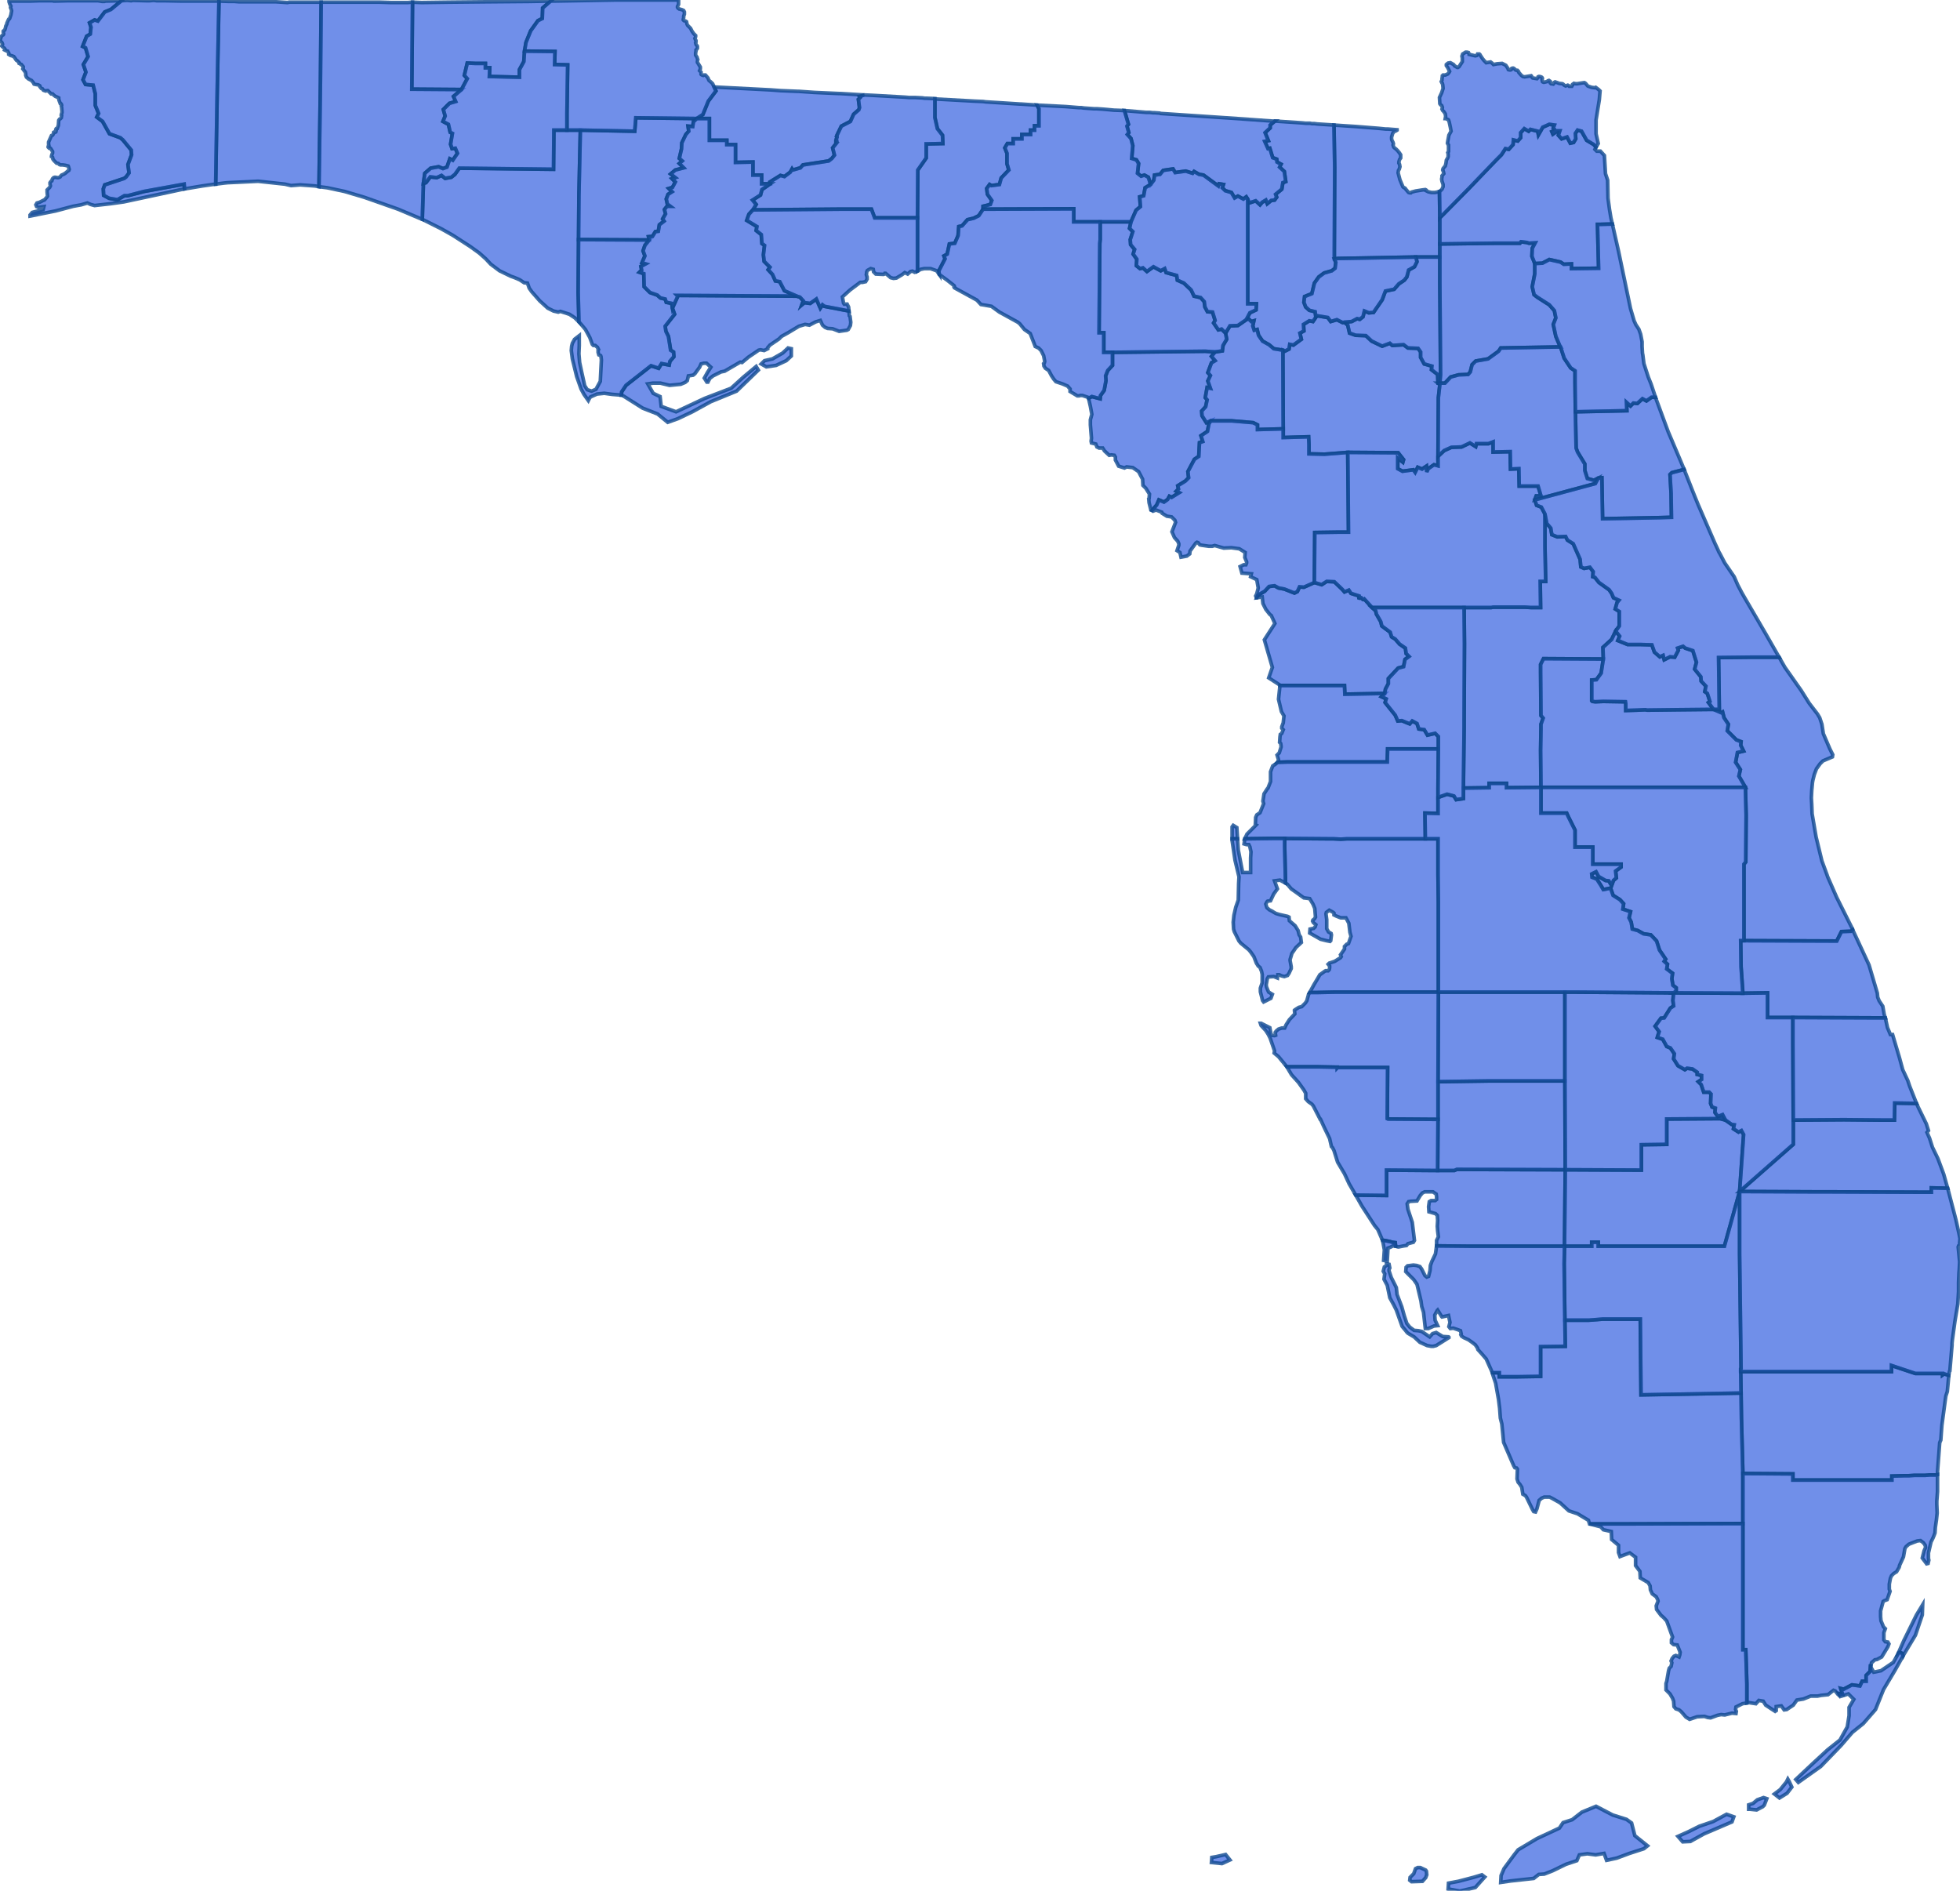 <svg version="1.1" xmlns="http://www.w3.org/2000/svg" preserveAspectRatio="xMinYMin meet" viewBox="65.682 104.793 5.407 5.216"><g data-fips="12" data-geo-id="12001" data-county="Alachua"><path d="M69.221,105.759 69.221,105.765 69.222,105.976 69.222,106 69.292,105.998 69.293,106.019 69.293,106.045 69.336,106.046 69.4,106.041 69.539,106.042 69.554,106.061 69.552,106.068 69.538,106.057 69.538,106.086 69.551,106.093 69.581,106.089 69.586,106.096 69.593,106.082 69.605,106.087 69.617,106.079 69.618,106.095 69.622,106.086 69.638,106.075 69.649,106.078 69.649,106.052 69.65,105.89 69.654,105.854 69.649,105.85 69.648,105.826 69.631,105.813 69.632,105.803 69.611,105.797 69.601,105.779 69.601,105.764 69.594,105.754 69.566,105.753 69.554,105.744 69.523,105.746 69.516,105.74 69.495,105.748 69.466,105.734 69.45,105.719 69.422,105.718 69.405,105.712 69.4,105.69 69.391,105.682 69.386,105.683 69.37,105.675 69.353,105.68 69.345,105.669 69.315,105.664 69.312,105.668 69.304,105.68 69.294,105.678 69.278,105.688 69.279,105.706 69.268,105.712 69.272,105.729 69.25,105.745 69.24,105.743 69.238,105.756 69.226,105.762 69.221,105.759z" stroke="#0E478F" stroke-width="0.01" stroke-opacity="0.8" fill="royalblue" fill-opacity="0.75"></path></g><g data-fips="12" data-geo-id="12003" data-county="Baker"><path d="M69.362,105.138 69.362,105.138 69.364,105.255 69.363,105.484 69.363,105.507 69.373,105.506 69.433,105.505 69.588,105.502 69.654,105.502 69.654,105.466 69.654,105.394 69.653,105.321 69.653,105.321 69.646,105.323 69.64,105.324 69.631,105.324 69.622,105.322 69.616,105.319 69.617,105.318 69.616,105.317 69.614,105.316 69.606,105.317 69.587,105.32 69.576,105.323 69.574,105.325 69.571,105.325 69.568,105.324 69.567,105.323 69.561,105.316 69.558,105.312 69.554,105.31 69.552,105.308 69.544,105.289 69.539,105.27 69.54,105.263 69.542,105.26 69.544,105.253 69.543,105.247 69.542,105.244 69.541,105.243 69.541,105.24 69.543,105.233 69.546,105.229 69.546,105.22 69.542,105.214 69.538,105.209 69.533,105.204 69.529,105.201 69.527,105.199 69.525,105.193 69.526,105.19 69.525,105.186 69.522,105.18 69.521,105.177 69.521,105.171 69.524,105.161 69.527,105.157 69.53,105.155 69.533,105.154 69.536,105.152 69.536,105.151 69.536,105.151 69.511,105.149 69.505,105.149 69.485,105.147 69.422,105.142 69.391,105.14 69.362,105.138z" stroke="#0E478F" stroke-width="0.01" stroke-opacity="0.8" fill="royalblue" fill-opacity="0.75"></path></g><g data-fips="12" data-geo-id="12005" data-county="Bay"><path d="M66.848,105.363 66.847,105.398 66.899,105.424 66.931,105.442 66.979,105.473 67.004,105.491 67.022,105.507 67.036,105.522 67.06,105.54 67.091,105.555 67.102,105.559 67.116,105.565 67.128,105.573 67.137,105.574 67.142,105.588 67.149,105.598 67.171,105.623 67.193,105.643 67.209,105.651 67.222,105.654 67.228,105.652 67.253,105.66 67.268,105.67 67.279,105.681 67.277,105.601 67.278,105.454 67.279,105.333 67.283,105.152 67.246,105.152 67.21,105.152 67.209,105.26 66.949,105.257 66.937,105.274 66.927,105.282 66.91,105.285 66.9,105.277 66.887,105.283 66.869,105.281 66.857,105.297 66.85,105.299 66.848,105.363z" stroke="#0E478F" stroke-width="0.01" stroke-opacity="0.8" fill="royalblue" fill-opacity="0.75"></path></g><g data-fips="12" data-geo-id="12007" data-county="Bradford"><path d="M69.391,105.682 69.4,105.69 69.405,105.712 69.422,105.718 69.45,105.719 69.466,105.734 69.495,105.748 69.516,105.74 69.523,105.746 69.554,105.744 69.566,105.753 69.594,105.754 69.601,105.764 69.601,105.779 69.611,105.797 69.632,105.803 69.631,105.813 69.648,105.826 69.649,105.85 69.654,105.85 69.656,105.827 69.654,105.573 69.654,105.502 69.588,105.502 69.591,105.515 69.584,105.529 69.568,105.538 69.563,105.557 69.556,105.566 69.541,105.576 69.528,105.591 69.504,105.596 69.495,105.62 69.471,105.655 69.458,105.656 69.446,105.651 69.442,105.667 69.433,105.674 69.426,105.672 69.411,105.68 69.391,105.682z" stroke="#0E478F" stroke-width="0.01" stroke-opacity="0.8" fill="royalblue" fill-opacity="0.75"></path></g><g data-fips="12" data-geo-id="12009" data-county="Brevard"><path d="M70.425,106.75 70.409,106.75 70.43,106.759 70.434,106.757 70.438,106.773 70.45,106.791 70.447,106.809 70.472,106.834 70.485,106.839 70.484,106.849 70.492,106.865 70.475,106.869 70.473,106.88 70.473,106.88 70.47,106.896 70.483,106.916 70.479,106.934 70.497,106.965 70.499,107.042 70.498,107.171 70.493,107.177 70.493,107.388 70.749,107.389 70.762,107.363 70.788,107.362 70.793,107.358 70.793,107.357 70.749,107.269 70.724,107.212 70.722,107.206 70.708,107.168 70.692,107.102 70.681,107.038 70.68,107.012 70.679,106.994 70.68,106.974 70.682,106.952 70.683,106.946 70.687,106.93 70.693,106.914 70.703,106.9 70.711,106.892 70.737,106.881 70.738,106.875 70.73,106.859 70.712,106.817 70.708,106.791 70.702,106.773 70.696,106.763 70.673,106.733 70.651,106.698 70.606,106.634 70.59,106.606 70.512,106.606 70.423,106.607 70.425,106.75z" stroke="#0E478F" stroke-width="0.01" stroke-opacity="0.8" fill="royalblue" fill-opacity="0.75"></path></g><g data-fips="12" data-geo-id="12011" data-county="Broward"><path d="M70.484,108.577 70.485,108.636 70.486,108.705 70.486,108.705 70.49,108.858 70.628,108.859 70.628,108.876 70.799,108.876 70.804,108.876 70.844,108.876 70.844,108.876 70.879,108.876 70.89,108.876 70.901,108.876 70.901,108.865 70.936,108.864 70.948,108.864 70.964,108.863 70.993,108.863 71.006,108.862 71.006,108.862 71.023,108.862 71.027,108.861 71.027,108.853 71.033,108.773 71.035,108.768 71.036,108.766 71.039,108.725 71.048,108.658 71.05,108.644 71.054,108.632 71.058,108.589 71.058,108.587 71.045,108.583 71.041,108.586 71.041,108.582 71.026,108.582 70.99,108.582 70.99,108.582 70.99,108.582 70.966,108.582 70.933,108.571 70.9,108.56 70.9,108.577 70.9,108.577 70.484,108.577z" stroke="#0E478F" stroke-width="0.01" stroke-opacity="0.8" fill="royalblue" fill-opacity="0.75"></path></g><g data-fips="12" data-geo-id="12013" data-county="Calhoun"><path d="M67.279,105.333 67.278,105.454 67.283,105.454 67.473,105.455 67.471,105.446 67.482,105.445 67.49,105.432 67.498,105.431 67.501,105.413 67.514,105.403 67.51,105.397 67.518,105.383 67.515,105.371 67.522,105.362 67.531,105.362 67.523,105.356 67.52,105.342 67.525,105.329 67.536,105.322 67.527,105.313 67.537,105.31 67.545,105.295 67.536,105.286 67.545,105.283 67.532,105.273 67.545,105.262 67.568,105.256 67.556,105.244 67.564,105.237 67.556,105.23 67.562,105.204 67.563,105.187 67.574,105.164 67.582,105.155 67.58,105.141 67.593,105.142 67.595,105.129 67.604,105.12 67.436,105.118 67.433,105.155 67.283,105.152 67.279,105.333z" stroke="#0E478F" stroke-width="0.01" stroke-opacity="0.8" fill="royalblue" fill-opacity="0.75"></path></g><g data-fips="12" data-geo-id="12015" data-county="Charlotte"><path d="M69.422,108.09 69.439,108.12 69.474,108.174 69.483,108.185 69.496,108.215 69.501,108.215 69.516,108.218 69.523,108.22 69.531,108.221 69.532,108.231 69.54,108.233 69.555,108.23 69.562,108.229 69.566,108.224 69.581,108.22 69.584,108.215 69.578,108.165 69.566,108.129 69.564,108.114 69.568,108.108 69.574,108.107 69.591,108.106 69.6,108.091 69.606,108.084 69.612,108.081 69.633,108.081 69.635,108.081 69.644,108.087 69.645,108.095 69.645,108.096 69.645,108.102 69.641,108.105 69.63,108.105 69.625,108.108 69.623,108.122 69.624,108.136 69.642,108.141 69.647,108.146 69.648,108.16 69.647,108.176 69.648,108.189 69.65,108.205 69.645,108.215 69.645,108.227 69.645,108.23 69.738,108.231 69.738,108.231 69.998,108.231 70,108.02 70,108.02 69.701,108.019 69.694,108.022 69.648,108.022 69.636,108.022 69.507,108.021 69.507,108.091 69.422,108.09z" stroke="#0E478F" stroke-width="0.01" stroke-opacity="0.8" fill="royalblue" fill-opacity="0.75"></path></g><g data-fips="12" data-geo-id="12017" data-county="Citrus"><path d="M69.152,106.435 69.149,106.442 69.164,106.44 69.166,106.458 69.174,106.474 69.185,106.488 69.189,106.491 69.199,106.513 69.17,106.558 69.192,106.634 69.182,106.663 69.213,106.683 69.213,106.684 69.328,106.684 69.391,106.684 69.392,106.708 69.502,106.706 69.504,106.694 69.512,106.679 69.512,106.665 69.539,106.636 69.554,106.632 69.558,106.612 69.569,106.604 69.561,106.596 69.559,106.581 69.543,106.57 69.531,106.556 69.521,106.55 69.517,106.537 69.494,106.52 69.491,106.508 69.479,106.487 69.477,106.478 69.467,106.469 69.446,106.446 69.446,106.446 69.445,106.447 69.443,106.447 69.442,106.446 69.441,106.446 69.441,106.446 69.44,106.445 69.438,106.443 69.436,106.443 69.435,106.443 69.435,106.442 69.434,106.442 69.432,106.442 69.432,106.441 69.431,106.441 69.431,106.44 69.431,106.439 69.431,106.437 69.409,106.43 69.403,106.421 69.391,106.426 69.385,106.419 69.363,106.398 69.342,106.397 69.328,106.406 69.308,106.4 69.279,106.413 69.267,106.412 69.261,106.425 69.253,106.429 69.225,106.418 69.209,106.415 69.198,106.409 69.183,106.411 69.171,106.424 69.152,106.435z" stroke="#0E478F" stroke-width="0.01" stroke-opacity="0.8" fill="royalblue" fill-opacity="0.75"></path></g><g data-fips="12" data-geo-id="12019" data-county="Clay"><path d="M69.654,105.466 69.654,105.502 69.654,105.573 69.656,105.827 69.654,105.85 69.668,105.85 69.684,105.833 69.706,105.827 69.732,105.826 69.738,105.819 69.743,105.799 69.753,105.789 69.787,105.783 69.816,105.762 69.822,105.753 69.987,105.75 69.985,105.747 69.974,105.721 69.967,105.688 69.974,105.67 69.97,105.65 69.956,105.634 69.923,105.613 69.914,105.606 69.909,105.584 69.916,105.548 69.916,105.52 69.908,105.5 69.909,105.478 69.917,105.463 69.9,105.464 69.894,105.462 69.878,105.46 69.875,105.464 69.804,105.464 69.654,105.466z" stroke="#0E478F" stroke-width="0.01" stroke-opacity="0.8" fill="royalblue" fill-opacity="0.75"></path></g><g data-fips="12" data-geo-id="12021" data-county="Collier"><path d="M69.799,108.58 69.799,108.582 69.808,108.609 69.816,108.654 69.819,108.678 69.821,108.705 69.825,108.721 69.83,108.772 69.858,108.837 69.861,108.842 69.866,108.843 69.868,108.846 69.867,108.873 69.87,108.882 69.875,108.888 69.88,108.896 69.883,108.915 69.89,108.919 69.893,108.923 69.91,108.958 69.913,108.963 69.918,108.964 69.922,108.955 69.928,108.932 69.935,108.926 69.942,108.923 69.945,108.923 69.957,108.923 69.963,108.926 69.986,108.939 70.01,108.961 70.034,108.969 70.064,108.987 70.067,108.997 70.155,108.997 70.49,108.996 70.49,108.858 70.486,108.705 70.486,108.705 70.485,108.636 70.209,108.641 70.207,108.432 70.103,108.432 70.065,108.435 69.999,108.435 70,108.507 69.932,108.508 69.932,108.59 69.869,108.591 69.864,108.591 69.818,108.591 69.818,108.58 69.799,108.58z" stroke="#0E478F" stroke-width="0.01" stroke-opacity="0.8" fill="royalblue" fill-opacity="0.75"></path></g><g data-fips="12" data-geo-id="12023" data-county="Columbia"><path d="M69.12,105.675 69.126,105.672 69.134,105.68 69.141,105.678 69.138,105.692 69.142,105.704 69.15,105.702 69.154,105.718 69.165,105.734 69.183,105.744 69.196,105.755 69.221,105.759 69.226,105.762 69.238,105.756 69.24,105.743 69.25,105.745 69.272,105.729 69.268,105.712 69.279,105.706 69.278,105.688 69.294,105.678 69.304,105.68 69.312,105.668 69.31,105.653 69.294,105.649 69.284,105.64 69.279,105.627 69.281,105.611 69.301,105.603 69.308,105.574 69.32,105.557 69.335,105.546 69.356,105.54 69.365,105.533 69.367,105.517 69.363,105.507 69.363,105.484 69.364,105.255 69.362,105.138 69.316,105.135 69.308,105.134 69.301,105.134 69.296,105.133 69.287,105.133 69.284,105.133 69.274,105.132 69.199,105.127 69.199,105.127 69.186,105.138 69.186,105.146 69.172,105.159 69.181,105.181 69.171,105.183 69.18,105.203 69.185,105.202 69.193,105.228 69.204,105.232 69.205,105.24 69.216,105.246 69.212,105.254 69.225,105.266 69.229,105.294 69.221,105.297 69.218,105.315 69.201,105.329 69.204,105.337 69.198,105.345 69.189,105.346 69.178,105.355 69.174,105.345 69.164,105.351 69.158,105.358 69.146,105.347 69.128,105.353 69.124,105.342 69.124,105.631 69.148,105.631 69.147,105.648 69.13,105.656 69.12,105.675z" stroke="#0E478F" stroke-width="0.01" stroke-opacity="0.8" fill="royalblue" fill-opacity="0.75"></path></g><g data-fips="12" data-geo-id="12027" data-county="DeSoto"><path d="M69.649,107.881 69.648,108.022 69.694,108.022 69.701,108.019 70,108.02 69.999,107.775 69.789,107.775 69.649,107.777 69.649,107.881z" stroke="#0E478F" stroke-width="0.01" stroke-opacity="0.8" fill="royalblue" fill-opacity="0.75"></path></g><g data-fips="12" data-geo-id="12029" data-county="Dixie"><path d="M68.685,105.892 68.69,105.914 68.694,105.936 68.69,105.951 68.69,105.965 68.693,106.002 68.692,106.01 68.693,106.015 68.705,106.018 68.708,106.026 68.714,106.029 68.724,106.029 68.729,106.037 68.742,106.049 68.748,106.048 68.756,106.049 68.759,106.054 68.759,106.062 68.768,106.079 68.784,106.084 68.79,106.081 68.807,106.083 68.823,106.094 68.834,106.115 68.835,106.132 68.843,106.14 68.853,106.156 68.852,106.168 68.851,106.169 68.852,106.18 68.857,106.2 68.86,106.201 68.873,106.186 68.879,106.172 68.893,106.178 68.903,106.171 68.908,106.162 68.914,106.165 68.935,106.152 68.927,106.148 68.933,106.142 68.931,106.133 68.952,106.12 68.961,106.111 68.959,106.094 68.977,106.06 68.989,106.052 68.991,106.014 69,106.011 68.995,105.995 69.013,105.983 69.017,105.962 69.022,105.954 69.01,105.959 68.998,105.94 68.997,105.927 69.008,105.915 69.012,105.896 69.007,105.89 69.012,105.862 69.021,105.864 69.014,105.844 69.021,105.829 69.014,105.821 69.024,105.794 69.034,105.788 69.024,105.776 69.034,105.764 69.007,105.762 68.751,105.765 68.751,105.801 68.738,105.815 68.732,105.83 68.733,105.843 68.728,105.87 68.718,105.884 68.717,105.893 68.694,105.887 68.685,105.892z" stroke="#0E478F" stroke-width="0.01" stroke-opacity="0.8" fill="royalblue" fill-opacity="0.75"></path></g><g data-fips="12" data-geo-id="12031" data-county="Duval"><path d="M69.654,105.394 69.654,105.466 69.804,105.464 69.875,105.464 69.878,105.46 69.894,105.462 69.9,105.464 69.917,105.463 69.909,105.478 69.908,105.5 69.916,105.52 69.937,105.519 69.956,105.509 69.987,105.516 69.996,105.522 70.017,105.521 70.017,105.534 70.092,105.533 70.089,105.412 70.094,105.412 70.13,105.411 70.126,105.394 70.122,105.37 70.118,105.34 70.117,105.29 70.111,105.272 70.108,105.222 70.097,105.21 70.087,105.21 70.082,105.205 70.085,105.199 70.079,105.192 70.059,105.18 70.045,105.155 70.034,105.152 70.028,105.161 70.029,105.176 70.023,105.186 70.014,105.188 70.005,105.171 69.99,105.176 69.981,105.166 69.985,105.154 69.979,105.154 69.966,105.163 69.963,105.156 69.972,105.152 69.967,105.146 69.97,105.138 69.956,105.136 69.938,105.144 69.926,105.165 69.924,105.155 69.904,105.15 69.899,105.155 69.887,105.148 69.877,105.159 69.877,105.173 69.869,105.182 69.857,105.179 69.856,105.192 69.844,105.205 69.835,105.203 69.824,105.22 69.809,105.235 69.735,105.312 69.662,105.386 69.654,105.394z" stroke="#0E478F" stroke-width="0.01" stroke-opacity="0.8" fill="royalblue" fill-opacity="0.75"></path></g><g data-fips="12" data-geo-id="12033" data-county="Escambia"><path d="M65.685,104.895 65.682,104.905 65.687,104.91 65.688,104.912 65.689,104.915 65.688,104.917 65.687,104.92 65.688,104.921 65.689,104.922 65.694,104.926 65.696,104.929 65.695,104.931 65.699,104.933 65.703,104.934 65.704,104.936 65.706,104.939 65.706,104.943 65.711,104.946 65.715,104.947 65.72,104.949 65.723,104.953 65.727,104.959 65.729,104.96 65.732,104.963 65.735,104.966 65.735,104.968 65.739,104.97 65.74,104.971 65.741,104.971 65.746,104.977 65.746,104.981 65.745,104.983 65.748,104.987 65.751,104.991 65.752,104.992 65.753,104.997 65.753,105.001 65.755,105.006 65.761,105.011 65.769,105.015 65.774,105.021 65.776,105.025 65.78,105.026 65.78,105.026 65.787,105.027 65.791,105.029 65.792,105.03 65.792,105.032 65.796,105.037 65.799,105.038 65.801,105.041 65.802,105.042 65.808,105.044 65.812,105.043 65.814,105.043 65.818,105.047 65.819,105.048 65.821,105.05 65.823,105.052 65.827,105.052 65.831,105.056 65.835,105.059 65.84,105.061 65.844,105.063 65.844,105.064 65.844,105.066 65.845,105.07 65.848,105.078 65.849,105.078 65.851,105.08 65.852,105.083 65.851,105.085 65.852,105.089 65.853,105.1 65.853,105.103 65.853,105.104 65.852,105.106 65.851,105.11 65.851,105.111 65.852,105.112 65.852,105.112 65.851,105.118 65.849,105.12 65.848,105.121 65.846,105.122 65.844,105.125 65.843,105.139 65.84,105.147 65.839,105.147 65.837,105.148 65.836,105.15 65.836,105.15 65.837,105.152 65.837,105.153 65.836,105.157 65.834,105.158 65.833,105.158 65.833,105.157 65.832,105.157 65.83,105.158 65.829,105.163 65.827,105.166 65.824,105.167 65.824,105.167 65.816,105.185 65.816,105.191 65.817,105.195 65.817,105.196 65.816,105.196 65.815,105.197 65.815,105.198 65.815,105.199 65.817,105.201 65.818,105.202 65.821,105.202 65.822,105.203 65.827,105.211 65.827,105.215 65.825,105.22 65.824,105.224 65.824,105.225 65.826,105.226 65.827,105.227 65.828,105.232 65.831,105.236 65.838,105.243 65.843,105.244 65.846,105.247 65.849,105.248 65.851,105.248 65.855,105.248 65.862,105.249 65.87,105.251 65.871,105.253 65.872,105.257 65.873,105.26 65.872,105.263 65.869,105.265 65.862,105.271 65.86,105.272 65.859,105.273 65.852,105.276 65.85,105.278 65.848,105.281 65.846,105.282 65.843,105.283 65.84,105.283 65.835,105.282 65.833,105.282 65.83,105.283 65.828,105.285 65.827,105.286 65.826,105.288 65.825,105.292 65.822,105.294 65.82,105.297 65.82,105.3 65.82,105.301 65.821,105.305 65.821,105.306 65.819,105.31 65.814,105.315 65.812,105.317 65.812,105.319 65.812,105.323 65.813,105.334 65.812,105.336 65.806,105.343 65.804,105.345 65.803,105.345 65.791,105.351 65.784,105.353 65.781,105.358 65.783,105.363 65.788,105.365 65.803,105.363 65.801,105.371 65.771,105.379 65.765,105.386 65.765,105.389 65.835,105.375 65.884,105.362 65.906,105.358 65.923,105.353 65.932,105.357 65.943,105.36 65.987,105.355 66.023,105.35 66.191,105.314 66.19,105.301 66.08,105.321 66.034,105.333 66.025,105.333 66.006,105.344 65.983,105.34 65.968,105.332 65.967,105.314 65.971,105.303 66.025,105.285 66.03,105.281 66.038,105.27 66.035,105.247 66.045,105.22 66.044,105.207 66.021,105.179 66.014,105.173 65.984,105.162 65.965,105.128 65.949,105.116 65.954,105.106 65.945,105.084 65.945,105.052 65.939,105.028 65.918,105.026 65.911,105.013 65.919,104.992 65.912,104.971 65.925,104.949 65.918,104.925 65.91,104.921 65.921,104.893 65.931,104.887 65.933,104.868 65.929,104.856 65.943,104.848 65.952,104.851 65.971,104.826 65.988,104.819 66.017,104.795 65.973,104.796 65.97,104.797 65.964,104.797 65.952,104.795 65.952,104.795 65.951,104.795 65.95,104.795 65.949,104.795 65.948,104.795 65.944,104.795 65.928,104.795 65.926,104.795 65.919,104.795 65.917,104.795 65.911,104.795 65.896,104.795 65.88,104.795 65.874,104.795 65.872,104.795 65.831,104.796 65.826,104.795 65.813,104.795 65.809,104.795 65.807,104.795 65.805,104.795 65.805,104.795 65.801,104.795 65.801,104.795 65.793,104.795 65.792,104.795 65.792,104.795 65.764,104.796 65.743,104.796 65.727,104.796 65.707,104.796 65.707,104.796 65.707,104.798 65.709,104.804 65.711,104.808 65.712,104.81 65.711,104.813 65.711,104.814 65.712,104.816 65.713,104.819 65.714,104.823 65.712,104.834 65.709,104.843 65.708,104.845 65.706,104.846 65.705,104.848 65.701,104.857 65.701,104.859 65.699,104.863 65.698,104.865 65.697,104.87 65.696,104.873 65.695,104.876 65.692,104.878 65.691,104.879 65.691,104.882 65.692,104.885 65.692,104.887 65.691,104.889 65.689,104.89 65.686,104.893 65.685,104.895z" stroke="#0E478F" stroke-width="0.01" stroke-opacity="0.8" fill="royalblue" fill-opacity="0.75"></path></g><g data-fips="12" data-geo-id="12035" data-county="Flagler"><path d="M70.028,105.929 70.03,106.029 70.034,106.04 70.054,106.073 70.054,106.091 70.061,106.113 70.079,106.118 70.091,106.112 70.101,106.111 70.103,106.224 70.209,106.222 70.261,106.221 70.293,106.22 70.292,106.154 70.289,106.102 70.294,106.097 70.328,106.088 70.312,106.05 70.284,105.984 70.25,105.892 70.249,105.889 70.238,105.889 70.224,105.899 70.213,105.893 70.199,105.906 70.188,105.905 70.18,105.913 70.169,105.903 70.17,105.926 70.028,105.929z" stroke="#0E478F" stroke-width="0.01" stroke-opacity="0.8" fill="royalblue" fill-opacity="0.75"></path></g><g data-fips="12" data-geo-id="12037" data-county="Franklin"><path d="M67.791,105.788 67.782,105.797 67.796,105.805 67.823,105.801 67.851,105.788 67.865,105.775 67.865,105.755 67.856,105.753 67.841,105.767 67.813,105.783 67.791,105.788z" stroke="#0E478F" stroke-width="0.01" stroke-opacity="0.8" fill="royalblue" fill-opacity="0.75"></path><path d="M67.397,105.874 67.396,105.883 67.398,105.883 67.455,105.919 67.496,105.935 67.524,105.958 67.552,105.948 67.592,105.929 67.643,105.901 67.714,105.872 67.774,105.814 67.768,105.804 67.732,105.834 67.699,105.864 67.626,105.892 67.547,105.929 67.506,105.914 67.503,105.887 67.484,105.878 67.469,105.852 67.483,105.85 67.504,105.85 67.529,105.856 67.56,105.853 67.572,105.848 67.578,105.843 67.581,105.83 67.594,105.828 67.599,105.824 67.612,105.806 67.616,105.797 67.624,105.795 67.631,105.795 67.643,105.806 67.634,105.82 67.625,105.836 67.632,105.847 67.635,105.847 67.64,105.837 67.649,105.83 67.671,105.819 67.681,105.817 67.724,105.792 67.729,105.793 67.747,105.778 67.775,105.759 67.78,105.758 67.79,105.76 67.8,105.755 67.8,105.752 67.806,105.745 67.831,105.728 67.838,105.721 67.856,105.711 67.886,105.693 67.903,105.688 67.915,105.69 67.932,105.681 67.945,105.677 67.951,105.69 67.958,105.696 67.965,105.699 67.979,105.7 67.997,105.707 68.018,105.704 68.022,105.702 68.028,105.691 68.029,105.682 68.027,105.666 68.025,105.664 68.024,105.651 67.956,105.638 67.951,105.634 67.945,105.643 67.934,105.618 67.917,105.63 67.901,105.628 67.894,105.634 67.898,105.623 67.889,105.613 67.88,105.61 67.55,105.608 67.552,105.61 67.537,105.643 67.543,105.66 67.517,105.693 67.519,105.707 67.526,105.721 67.532,105.759 67.54,105.764 67.541,105.777 67.53,105.79 67.528,105.8 67.507,105.796 67.499,105.809 67.478,105.802 67.409,105.856 67.397,105.874z" stroke="#0E478F" stroke-width="0.01" stroke-opacity="0.8" fill="royalblue" fill-opacity="0.75"></path></g><g data-fips="12" data-geo-id="12039" data-county="Gadsden"><path d="M67.621,105.109 67.604,105.12 67.639,105.12 67.639,105.18 67.687,105.18 67.687,105.192 67.711,105.192 67.711,105.241 67.759,105.24 67.759,105.276 67.783,105.276 67.783,105.3 67.807,105.3 67.806,105.295 67.835,105.277 67.846,105.28 67.862,105.268 67.867,105.259 67.869,105.262 67.89,105.256 67.897,105.248 67.968,105.237 67.977,105.23 67.984,105.221 67.979,105.201 67.991,105.186 67.991,105.186 67.99,105.185 67.99,105.185 67.99,105.184 67.99,105.183 67.99,105.183 67.989,105.183 67.989,105.182 67.988,105.182 67.988,105.181 67.989,105.18 67.989,105.179 67.989,105.177 67.99,105.174 67.991,105.172 67.991,105.171 67.991,105.171 67.991,105.171 67.991,105.17 67.99,105.169 67.991,105.167 67.991,105.166 68.003,105.141 68.028,105.128 68.037,105.108 68.051,105.096 68.053,105.09 68.05,105.067 68.055,105.062 68.053,105.059 68.066,105.055 68,105.051 67.996,105.051 67.929,105.048 67.886,105.045 67.883,105.045 67.835,105.043 67.835,105.043 67.808,105.041 67.672,105.034 67.653,105.033 67.652,105.033 67.657,105.044 67.636,105.072 67.621,105.109z" stroke="#0E478F" stroke-width="0.01" stroke-opacity="0.8" fill="royalblue" fill-opacity="0.75"></path></g><g data-fips="12" data-geo-id="12041" data-county="Gilchrist"><path d="M68.997,105.927 68.998,105.94 69.01,105.959 69.022,105.954 69.08,105.954 69.139,105.959 69.151,105.965 69.151,105.978 69.222,105.976 69.221,105.765 69.221,105.759 69.196,105.755 69.183,105.744 69.165,105.734 69.154,105.718 69.15,105.702 69.142,105.704 69.138,105.692 69.141,105.678 69.134,105.68 69.126,105.672 69.12,105.675 69.097,105.691 69.075,105.692 69.063,105.712 69.066,105.729 69.056,105.746 69.054,105.761 69.034,105.764 69.024,105.776 69.034,105.788 69.024,105.794 69.014,105.821 69.021,105.829 69.014,105.844 69.021,105.864 69.012,105.862 69.007,105.89 69.012,105.896 69.008,105.915 68.997,105.927z" stroke="#0E478F" stroke-width="0.01" stroke-opacity="0.8" fill="royalblue" fill-opacity="0.75"></path></g><g data-fips="12" data-geo-id="12043" data-county="Glades"><path d="M70,108.02 69.998,108.231 70.073,108.231 70.073,108.22 70.091,108.22 70.091,108.231 70.439,108.231 70.481,108.08 70.492,107.923 70.486,107.912 70.478,107.916 70.464,107.907 70.466,107.896 70.459,107.895 70.442,107.883 70.427,107.879 70.28,107.88 70.28,107.95 70.21,107.951 70.21,108.021 70,108.02z" stroke="#0E478F" stroke-width="0.01" stroke-opacity="0.8" fill="royalblue" fill-opacity="0.75"></path></g><g data-fips="12" data-geo-id="12045" data-county="Gulf"><path d="M67.259,105.748 67.258,105.76 67.261,105.783 67.273,105.832 67.285,105.866 67.293,105.881 67.305,105.898 67.308,105.892 67.311,105.888 67.329,105.88 67.349,105.878 67.371,105.881 67.396,105.883 67.397,105.874 67.409,105.856 67.478,105.802 67.499,105.809 67.507,105.796 67.528,105.8 67.53,105.79 67.541,105.777 67.54,105.764 67.532,105.759 67.526,105.721 67.519,105.707 67.517,105.693 67.543,105.66 67.537,105.643 67.535,105.63 67.52,105.627 67.517,105.618 67.504,105.615 67.495,105.607 67.475,105.6 67.459,105.584 67.458,105.548 67.446,105.544 67.452,105.538 67.45,105.528 67.463,105.521 67.453,105.518 67.461,105.499 67.456,105.485 67.461,105.47 67.473,105.455 67.283,105.454 67.278,105.454 67.277,105.601 67.279,105.681 67.282,105.684 67.297,105.702 67.309,105.724 67.316,105.743 67.319,105.746 67.324,105.746 67.33,105.751 67.333,105.757 67.332,105.758 67.332,105.765 67.334,105.772 67.339,105.774 67.34,105.777 67.341,105.786 67.338,105.845 67.326,105.867 67.314,105.872 67.302,105.868 67.295,105.857 67.287,105.821 67.281,105.793 67.279,105.769 67.28,105.746 67.28,105.719 67.267,105.729 67.261,105.74 67.259,105.748z" stroke="#0E478F" stroke-width="0.01" stroke-opacity="0.8" fill="royalblue" fill-opacity="0.75"></path></g><g data-fips="12" data-geo-id="12047" data-county="Hamilton"><path d="M68.784,105.098 68.795,105.136 68.791,105.141 68.796,105.159 68.792,105.164 68.802,105.175 68.807,105.195 68.804,105.23 68.817,105.234 68.823,105.244 68.82,105.271 68.83,105.279 68.839,105.276 68.85,105.282 68.856,105.302 68.865,105.29 68.867,105.276 68.882,105.274 68.891,105.263 68.918,105.259 68.924,105.269 68.953,105.265 68.972,105.271 68.976,105.266 68.99,105.274 69.002,105.276 69.043,105.306 69.045,105.3 69.057,105.302 69.054,105.311 69.062,105.319 69.079,105.324 69.088,105.339 69.097,105.334 69.112,105.342 69.12,105.336 69.124,105.342 69.128,105.353 69.146,105.347 69.158,105.358 69.164,105.351 69.174,105.345 69.178,105.355 69.189,105.346 69.198,105.345 69.204,105.337 69.201,105.329 69.218,105.315 69.221,105.297 69.229,105.294 69.225,105.266 69.212,105.254 69.216,105.246 69.205,105.24 69.204,105.232 69.193,105.228 69.185,105.202 69.18,105.203 69.171,105.183 69.181,105.181 69.172,105.159 69.186,105.146 69.186,105.138 69.199,105.127 69.192,105.127 69.192,105.127 69.065,105.118 69.064,105.118 68.884,105.106 68.881,105.105 68.867,105.104 68.862,105.104 68.854,105.103 68.844,105.103 68.784,105.098z" stroke="#0E478F" stroke-width="0.01" stroke-opacity="0.8" fill="royalblue" fill-opacity="0.75"></path></g><g data-fips="12" data-geo-id="12049" data-county="Hardee"><path d="M69.65,107.53 69.649,107.777 69.789,107.775 69.999,107.775 69.999,107.53 69.65,107.53z" stroke="#0E478F" stroke-width="0.01" stroke-opacity="0.8" fill="royalblue" fill-opacity="0.75"></path></g><g data-fips="12" data-geo-id="12051" data-county="Hendry"><path d="M69.998,108.231 69.997,108.279 69.998,108.366 69.999,108.431 69.999,108.435 70.065,108.435 70.103,108.432 70.207,108.432 70.209,108.641 70.485,108.636 70.484,108.577 70.484,108.569 70.485,108.568 70.481,108.251 70.481,108.08 70.439,108.231 70.091,108.231 70.091,108.22 70.073,108.22 70.073,108.231 69.998,108.231z" stroke="#0E478F" stroke-width="0.01" stroke-opacity="0.8" fill="royalblue" fill-opacity="0.75"></path></g><g data-fips="12" data-geo-id="12053" data-county="Hernando"><path d="M69.205,106.876 69.209,106.889 69.207,106.895 69.206,106.896 69.234,106.895 69.367,106.895 69.509,106.895 69.51,106.859 69.65,106.859 69.65,106.825 69.641,106.816 69.62,106.821 69.611,106.806 69.596,106.804 69.591,106.789 69.578,106.782 69.571,106.79 69.549,106.781 69.538,106.782 69.531,106.766 69.503,106.731 69.506,106.721 69.493,106.715 69.502,106.706 69.392,106.708 69.391,106.684 69.328,106.684 69.213,106.684 69.209,106.722 69.217,106.756 69.224,106.768 69.222,106.787 69.218,106.798 69.218,106.802 69.222,106.806 69.218,106.816 69.217,106.817 69.214,106.819 69.213,106.826 69.212,106.841 69.215,106.844 69.216,106.851 69.216,106.854 69.211,106.87 69.205,106.876z" stroke="#0E478F" stroke-width="0.01" stroke-opacity="0.8" fill="royalblue" fill-opacity="0.75"></path></g><g data-fips="12" data-geo-id="12055" data-county="Highlands"><path d="M69.999,107.53 69.999,107.775 70,108.02 70,108.02 70.21,108.021 70.21,107.951 70.28,107.95 70.28,107.88 70.427,107.879 70.442,107.883 70.434,107.868 70.421,107.873 70.413,107.862 70.414,107.85 70.405,107.847 70.401,107.837 70.402,107.811 70.397,107.806 70.382,107.806 70.375,107.785 70.367,107.777 70.376,107.771 70.376,107.76 70.364,107.757 70.364,107.751 70.351,107.742 70.336,107.74 70.33,107.744 70.311,107.733 70.299,107.714 70.301,107.7 70.29,107.684 70.28,107.68 70.269,107.66 70.254,107.655 70.259,107.639 70.248,107.624 70.264,107.602 70.273,107.601 70.29,107.574 70.299,107.568 70.297,107.553 70.299,107.532 70.023,107.53 69.999,107.53z" stroke="#0E478F" stroke-width="0.01" stroke-opacity="0.8" fill="royalblue" fill-opacity="0.75"></path></g><g data-fips="12" data-geo-id="12057" data-county="Hillsborough"><path d="M69.226,107.106 69.226,107.129 69.228,107.214 69.228,107.229 69.233,107.232 69.244,107.245 69.279,107.27 69.295,107.272 69.304,107.287 69.309,107.299 69.311,107.323 69.308,107.328 69.304,107.331 69.303,107.334 69.305,107.338 69.312,107.344 69.31,107.35 69.306,107.354 69.296,107.356 69.295,107.367 69.325,107.384 69.341,107.388 69.351,107.39 69.353,107.388 69.355,107.372 69.354,107.368 69.347,107.364 69.342,107.355 69.342,107.33 69.34,107.314 69.341,107.31 69.349,107.304 69.36,107.31 69.362,107.312 69.362,107.317 69.368,107.32 69.378,107.324 69.381,107.325 69.395,107.325 69.403,107.34 69.406,107.365 69.409,107.376 69.409,107.376 69.402,107.396 69.397,107.398 69.391,107.404 69.391,107.411 69.38,107.427 69.382,107.432 69.38,107.435 69.364,107.445 69.349,107.45 69.346,107.453 69.35,107.458 69.35,107.463 69.349,107.468 69.346,107.471 69.339,107.471 69.337,107.472 69.323,107.482 69.316,107.494 69.307,107.509 69.295,107.531 69.316,107.531 69.316,107.531 69.366,107.53 69.65,107.53 69.65,107.32 69.65,107.304 69.65,107.304 69.65,107.283 69.649,107.207 69.649,107.154 69.649,107.107 69.614,107.107 69.504,107.107 69.409,107.107 69.397,107.107 69.381,107.108 69.361,107.107 69.352,107.107 69.226,107.106z" stroke="#0E478F" stroke-width="0.01" stroke-opacity="0.8" fill="royalblue" fill-opacity="0.75"></path></g><g data-fips="12" data-geo-id="12059" data-county="Holmes"><path d="M66.82,104.799 66.818,105.039 66.955,105.04 66.971,105.01 66.963,105.001 66.971,104.967 66.994,104.968 67.021,104.968 67.021,104.98 67.033,104.98 67.032,105.004 67.115,105.006 67.115,104.985 67.127,104.963 67.129,104.934 67.133,104.91 67.146,104.878 67.166,104.85 67.178,104.844 67.179,104.815 67.201,104.796 67.201,104.796 67.143,104.797 67.022,104.798 67.022,104.798 66.92,104.799 66.845,104.8 66.82,104.799z" stroke="#0E478F" stroke-width="0.01" stroke-opacity="0.8" fill="royalblue" fill-opacity="0.75"></path></g><g data-fips="12" data-geo-id="12061" data-county="Indian River"><path d="M70.484,107.388 70.485,107.46 70.49,107.533 70.558,107.532 70.558,107.6 70.628,107.6 70.863,107.601 70.883,107.601 70.88,107.592 70.876,107.569 70.866,107.554 70.862,107.544 70.861,107.533 70.838,107.455 70.793,107.358 70.793,107.358 70.788,107.362 70.762,107.363 70.749,107.389 70.493,107.388 70.484,107.388z" stroke="#0E478F" stroke-width="0.01" stroke-opacity="0.8" fill="royalblue" fill-opacity="0.75"></path></g><g data-fips="12" data-geo-id="12063" data-county="Jackson"><path d="M67.133,104.91 67.129,104.934 67.213,104.935 67.212,104.971 67.248,104.972 67.246,105.105 67.246,105.152 67.283,105.152 67.433,105.155 67.436,105.118 67.604,105.12 67.621,105.109 67.636,105.072 67.657,105.044 67.652,105.033 67.648,105.024 67.644,105.02 67.638,105.015 67.637,105.013 67.635,105.008 67.629,105.001 67.628,105 67.626,105 67.624,105 67.622,105.001 67.619,105 67.617,104.999 67.616,104.998 67.616,104.992 67.612,104.988 67.614,104.983 67.614,104.98 67.614,104.978 67.608,104.968 67.606,104.965 67.606,104.962 67.607,104.957 67.606,104.955 67.605,104.951 67.601,104.945 67.601,104.943 67.601,104.939 67.602,104.934 67.602,104.931 67.604,104.929 67.606,104.926 67.606,104.924 67.606,104.923 67.606,104.921 67.605,104.919 67.603,104.917 67.602,104.915 67.601,104.911 67.602,104.909 67.602,104.907 67.602,104.905 67.601,104.904 67.6,104.901 67.599,104.899 67.6,104.897 67.601,104.894 67.601,104.891 67.6,104.89 67.599,104.889 67.598,104.888 67.597,104.887 67.596,104.886 67.591,104.879 67.589,104.875 67.587,104.871 67.579,104.863 67.577,104.859 67.576,104.853 67.573,104.851 67.569,104.85 67.567,104.848 67.567,104.846 67.568,104.842 67.568,104.838 67.57,104.832 67.57,104.828 67.57,104.826 67.568,104.822 67.566,104.821 67.564,104.82 67.557,104.818 67.556,104.818 67.556,104.818 67.553,104.816 67.552,104.815 67.551,104.813 67.551,104.811 67.554,104.805 67.554,104.796 67.554,104.793 67.554,104.793 67.538,104.793 67.536,104.793 67.534,104.793 67.533,104.793 67.518,104.793 67.516,104.793 67.515,104.793 67.452,104.793 67.447,104.793 67.447,104.793 67.446,104.793 67.382,104.793 67.208,104.796 67.201,104.796 67.179,104.815 67.178,104.844 67.166,104.85 67.146,104.878 67.133,104.91z" stroke="#0E478F" stroke-width="0.01" stroke-opacity="0.8" fill="royalblue" fill-opacity="0.75"></path></g><g data-fips="12" data-geo-id="12065" data-county="Jefferson"><path d="M68.213,105.394 68.213,105.541 68.222,105.536 68.232,105.534 68.249,105.534 68.266,105.54 68.273,105.55 68.272,105.54 68.289,105.507 68.286,105.499 68.295,105.494 68.301,105.466 68.316,105.464 68.325,105.443 68.327,105.418 68.336,105.416 68.351,105.399 68.368,105.395 68.382,105.388 68.394,105.37 68.394,105.362 68.414,105.357 68.418,105.346 68.406,105.329 68.404,105.313 68.412,105.302 68.417,105.305 68.439,105.302 68.444,105.284 68.465,105.262 68.46,105.245 68.46,105.216 68.454,105.201 68.461,105.189 68.477,105.189 68.477,105.176 68.501,105.176 68.501,105.164 68.525,105.164 68.525,105.152 68.536,105.152 68.536,105.14 68.548,105.14 68.548,105.093 68.543,105.083 68.543,105.083 68.498,105.08 68.496,105.08 68.449,105.077 68.401,105.074 68.394,105.073 68.37,105.072 68.352,105.071 68.352,105.071 68.352,105.071 68.261,105.066 68.261,105.117 68.268,105.148 68.282,105.166 68.283,105.189 68.237,105.19 68.237,105.229 68.214,105.262 68.213,105.394z" stroke="#0E478F" stroke-width="0.01" stroke-opacity="0.8" fill="royalblue" fill-opacity="0.75"></path></g><g data-fips="12" data-geo-id="12067" data-county="Lafayette"><path d="M68.716,105.465 68.714,105.711 68.727,105.711 68.727,105.765 68.751,105.765 69.007,105.762 69.034,105.764 69.054,105.761 69.056,105.746 69.066,105.729 69.063,105.712 69.052,105.701 69.043,105.703 69.03,105.684 69.034,105.677 69.027,105.654 69.013,105.653 69.006,105.64 69.004,105.625 68.994,105.614 68.976,105.61 68.968,105.593 68.948,105.574 68.93,105.566 68.928,105.553 68.899,105.545 68.895,105.534 68.884,105.54 68.864,105.529 68.846,105.542 68.835,105.532 68.827,105.534 68.817,105.526 68.818,105.508 68.808,105.494 68.812,105.481 68.801,105.468 68.8,105.454 68.807,105.432 68.798,105.423 68.802,105.405 68.717,105.405 68.717,105.454 68.716,105.465z" stroke="#0E478F" stroke-width="0.01" stroke-opacity="0.8" fill="royalblue" fill-opacity="0.75"></path></g><g data-fips="12" data-geo-id="12069" data-county="Lake"><path d="M69.721,106.8 69.719,106.967 69.79,106.966 69.79,106.954 69.838,106.954 69.838,106.966 69.933,106.965 69.932,106.863 69.933,106.804 69.933,106.799 69.933,106.791 69.939,106.774 69.933,106.767 69.932,106.647 69.932,106.626 69.94,106.61 70.105,106.611 70.104,106.579 70.128,106.557 70.139,106.534 70.149,106.52 70.149,106.48 70.138,106.473 70.143,106.455 70.148,106.449 70.133,106.442 70.128,106.43 70.121,106.42 70.093,106.4 70.082,106.386 70.076,106.384 70.077,106.37 70.068,106.358 70.052,106.361 70.043,106.357 70.041,106.336 70.022,106.293 70.006,106.283 70.001,106.273 69.978,106.274 69.963,106.268 69.96,106.25 69.949,106.237 69.944,106.211 69.944,106.299 69.946,106.397 69.931,106.397 69.932,106.469 69.905,106.469 69.889,106.468 69.858,106.468 69.801,106.468 69.796,106.469 69.721,106.469 69.722,106.569 69.721,106.784 69.721,106.8z" stroke="#0E478F" stroke-width="0.01" stroke-opacity="0.8" fill="royalblue" fill-opacity="0.75"></path></g><g data-fips="12" data-geo-id="12071" data-county="Lee"><path d="M69.561,108.289 69.56,108.301 69.582,108.323 69.591,108.336 69.602,108.382 69.604,108.397 69.609,108.413 69.614,108.458 69.622,108.458 69.638,108.451 69.648,108.45 69.641,108.435 69.64,108.421 69.647,108.408 69.648,108.407 69.659,108.425 69.66,108.426 69.678,108.422 69.682,108.441 69.679,108.453 69.683,108.458 69.691,108.457 69.703,108.461 69.711,108.464 69.713,108.473 69.712,108.475 69.714,108.479 69.72,108.483 69.733,108.489 69.743,108.496 69.752,108.503 69.758,108.512 69.759,108.516 69.769,108.527 69.782,108.542 69.799,108.58 69.818,108.58 69.818,108.591 69.864,108.591 69.869,108.591 69.932,108.59 69.932,108.508 70,108.507 69.999,108.435 69.999,108.431 69.998,108.366 69.997,108.279 69.998,108.231 69.738,108.231 69.738,108.231 69.645,108.23 69.642,108.252 69.632,108.273 69.628,108.284 69.627,108.298 69.624,108.31 69.623,108.314 69.618,108.316 69.613,108.312 69.604,108.294 69.599,108.287 69.59,108.284 69.581,108.283 69.565,108.285 69.561,108.289z" stroke="#0E478F" stroke-width="0.01" stroke-opacity="0.8" fill="royalblue" fill-opacity="0.75"></path><path d="M69.501,108.288 69.498,108.3 69.502,108.307 69.5,108.322 69.509,108.339 69.516,108.373 69.527,108.393 69.534,108.407 69.55,108.452 69.56,108.464 69.563,108.468 69.566,108.471 69.583,108.481 69.599,108.496 69.619,108.505 69.63,108.507 69.636,108.507 69.644,108.505 69.679,108.483 69.679,108.482 69.678,108.481 69.662,108.48 69.644,108.469 69.634,108.472 69.626,108.481 69.604,108.466 69.595,108.464 69.583,108.463 69.571,108.454 69.563,108.444 69.556,108.423 69.549,108.398 69.536,108.364 69.534,108.345 69.52,108.317 69.514,108.299 69.514,108.295 69.516,108.291 69.514,108.281 69.507,108.28 69.507,108.284 69.501,108.288z" stroke="#0E478F" stroke-width="0.01" stroke-opacity="0.8" fill="royalblue" fill-opacity="0.75"></path><path d="M69.496,108.215 69.497,108.219 69.501,108.241 69.499,108.27 69.509,108.272 69.511,108.236 69.517,108.234 69.525,108.23 69.532,108.231 69.531,108.221 69.523,108.22 69.516,108.218 69.501,108.215 69.496,108.215z" stroke="#0E478F" stroke-width="0.01" stroke-opacity="0.8" fill="royalblue" fill-opacity="0.75"></path></g><g data-fips="12" data-geo-id="12073" data-county="Leon"><path d="M67.758,105.345 67.768,105.357 67.759,105.372 67.997,105.37 68,105.37 68.063,105.37 68.086,105.37 68.095,105.394 68.213,105.394 68.214,105.262 68.237,105.229 68.237,105.19 68.283,105.189 68.282,105.166 68.268,105.148 68.261,105.117 68.261,105.066 68.261,105.065 68.238,105.064 68.237,105.064 68.233,105.064 68.226,105.063 68.207,105.062 68.19,105.062 68.178,105.061 68.089,105.056 68.067,105.055 68.066,105.055 68.053,105.059 68.055,105.062 68.05,105.067 68.053,105.09 68.051,105.096 68.037,105.108 68.028,105.128 68.003,105.141 67.991,105.166 67.991,105.167 67.99,105.169 67.991,105.17 67.991,105.171 67.991,105.171 67.991,105.171 67.991,105.172 67.99,105.174 67.989,105.177 67.989,105.179 67.989,105.18 67.988,105.181 67.988,105.182 67.989,105.182 67.989,105.183 67.99,105.183 67.99,105.183 67.99,105.184 67.99,105.185 67.99,105.185 67.991,105.186 67.991,105.186 67.979,105.201 67.984,105.221 67.977,105.23 67.968,105.237 67.897,105.248 67.89,105.256 67.869,105.262 67.867,105.259 67.862,105.268 67.846,105.28 67.835,105.277 67.806,105.295 67.807,105.3 67.784,105.316 67.78,105.331 67.758,105.345z" stroke="#0E478F" stroke-width="0.01" stroke-opacity="0.8" fill="royalblue" fill-opacity="0.75"></path></g><g data-fips="12" data-geo-id="12075" data-county="Levy"><path d="M68.86,106.201 68.863,106.203 68.871,106.2 68.874,106.201 68.887,106.206 68.888,106.209 68.901,106.217 68.914,106.219 68.923,106.228 68.925,106.234 68.915,106.26 68.922,106.276 68.931,106.286 68.934,106.293 68.934,106.297 68.929,106.312 68.937,106.317 68.94,106.33 68.956,106.327 68.964,106.321 68.965,106.313 68.981,106.291 68.984,106.289 68.987,106.29 68.992,106.296 68.996,106.297 69.017,106.3 69.026,106.3 69.033,106.298 69.058,106.305 69.079,106.304 69.101,106.307 69.117,106.317 69.116,106.331 69.121,106.343 69.121,106.346 69.119,106.351 69.113,106.351 69.103,106.356 69.108,106.374 69.134,106.376 69.132,106.384 69.149,106.392 69.153,106.415 69.149,106.431 69.146,106.437 69.148,106.442 69.149,106.442 69.152,106.435 69.171,106.424 69.183,106.411 69.198,106.409 69.209,106.415 69.225,106.418 69.253,106.429 69.261,106.425 69.267,106.412 69.279,106.413 69.308,106.4 69.309,106.262 69.376,106.261 69.402,106.261 69.401,106.142 69.4,106.041 69.336,106.046 69.293,106.045 69.293,106.019 69.292,105.998 69.222,106 69.222,105.976 69.151,105.978 69.151,105.965 69.139,105.959 69.08,105.954 69.022,105.954 69.017,105.962 69.013,105.983 68.995,105.995 69,106.011 68.991,106.014 68.989,106.052 68.977,106.06 68.959,106.094 68.961,106.111 68.952,106.12 68.931,106.133 68.933,106.142 68.927,106.148 68.935,106.152 68.914,106.165 68.908,106.162 68.903,106.171 68.893,106.178 68.879,106.172 68.873,106.186 68.86,106.201z" stroke="#0E478F" stroke-width="0.01" stroke-opacity="0.8" fill="royalblue" fill-opacity="0.75"></path></g><g data-fips="12" data-geo-id="12077" data-county="Liberty"><path d="M67.452,105.538 67.446,105.544 67.458,105.548 67.459,105.584 67.475,105.6 67.495,105.607 67.504,105.615 67.517,105.618 67.52,105.627 67.535,105.63 67.537,105.643 67.552,105.61 67.55,105.608 67.88,105.61 67.846,105.595 67.833,105.57 67.821,105.568 67.813,105.55 67.801,105.537 67.806,105.53 67.79,105.514 67.788,105.496 67.791,105.47 67.784,105.465 67.782,105.44 67.768,105.429 67.77,105.418 67.742,105.401 67.748,105.384 67.759,105.372 67.768,105.357 67.758,105.345 67.78,105.331 67.784,105.316 67.807,105.3 67.783,105.3 67.783,105.276 67.759,105.276 67.759,105.24 67.711,105.241 67.711,105.192 67.687,105.192 67.687,105.18 67.639,105.18 67.639,105.12 67.604,105.12 67.595,105.129 67.593,105.142 67.58,105.141 67.582,105.155 67.574,105.164 67.563,105.187 67.562,105.204 67.556,105.23 67.564,105.237 67.556,105.244 67.568,105.256 67.545,105.262 67.532,105.273 67.545,105.283 67.536,105.286 67.545,105.295 67.537,105.31 67.527,105.313 67.536,105.322 67.525,105.329 67.52,105.342 67.523,105.356 67.531,105.362 67.522,105.362 67.515,105.371 67.518,105.383 67.51,105.397 67.514,105.403 67.501,105.413 67.498,105.431 67.49,105.432 67.482,105.445 67.471,105.446 67.473,105.455 67.461,105.47 67.456,105.485 67.461,105.499 67.453,105.518 67.463,105.521 67.45,105.528 67.452,105.538z" stroke="#0E478F" stroke-width="0.01" stroke-opacity="0.8" fill="royalblue" fill-opacity="0.75"></path></g><g data-fips="12" data-geo-id="12079" data-county="Madison"><path d="M68.394,105.362 68.394,105.37 68.644,105.369 68.644,105.405 68.717,105.405 68.802,105.405 68.816,105.373 68.828,105.363 68.826,105.336 68.837,105.333 68.841,105.311 68.856,105.302 68.85,105.282 68.839,105.276 68.83,105.279 68.82,105.271 68.823,105.244 68.817,105.234 68.804,105.23 68.807,105.195 68.802,105.175 68.792,105.164 68.796,105.159 68.791,105.141 68.795,105.136 68.784,105.098 68.758,105.097 68.758,105.097 68.756,105.097 68.735,105.095 68.723,105.094 68.708,105.093 68.7,105.093 68.672,105.091 68.672,105.091 68.665,105.09 68.659,105.09 68.622,105.087 68.543,105.083 68.548,105.093 68.548,105.14 68.536,105.14 68.536,105.152 68.525,105.152 68.525,105.164 68.501,105.164 68.501,105.176 68.477,105.176 68.477,105.189 68.461,105.189 68.454,105.201 68.46,105.216 68.46,105.245 68.465,105.262 68.444,105.284 68.439,105.302 68.417,105.305 68.412,105.302 68.404,105.313 68.406,105.329 68.418,105.346 68.414,105.357 68.394,105.362z" stroke="#0E478F" stroke-width="0.01" stroke-opacity="0.8" fill="royalblue" fill-opacity="0.75"></path></g><g data-fips="12" data-geo-id="12081" data-county="Manatee"><path d="M69.159,107.616 69.161,107.622 69.174,107.636 69.181,107.647 69.186,107.657 69.198,107.692 69.197,107.698 69.209,107.708 69.232,107.736 69.291,107.736 69.302,107.736 69.302,107.736 69.311,107.736 69.318,107.736 69.37,107.737 69.371,107.737 69.371,107.739 69.372,107.738 69.373,107.738 69.379,107.738 69.51,107.738 69.509,107.879 69.511,107.88 69.649,107.881 69.649,107.777 69.65,107.53 69.366,107.53 69.316,107.531 69.316,107.531 69.295,107.531 69.292,107.536 69.287,107.554 69.283,107.56 69.273,107.57 69.265,107.572 69.254,107.579 69.253,107.58 69.253,107.581 69.254,107.59 69.239,107.606 69.23,107.62 69.226,107.629 69.218,107.629 69.209,107.632 69.203,107.637 69.2,107.641 69.201,107.649 69.198,107.65 69.189,107.649 69.185,107.628 69.161,107.616 69.159,107.616z" stroke="#0E478F" stroke-width="0.01" stroke-opacity="0.8" fill="royalblue" fill-opacity="0.75"></path></g><g data-fips="12" data-geo-id="12083" data-county="Marion"><path d="M69.309,106.262 69.308,106.4 69.328,106.406 69.342,106.397 69.363,106.398 69.385,106.419 69.391,106.426 69.403,106.421 69.409,106.43 69.431,106.437 69.431,106.439 69.431,106.44 69.431,106.441 69.432,106.441 69.432,106.442 69.434,106.442 69.435,106.442 69.435,106.443 69.436,106.443 69.438,106.443 69.44,106.445 69.441,106.446 69.441,106.446 69.442,106.446 69.443,106.447 69.445,106.447 69.446,106.446 69.446,106.446 69.467,106.469 69.621,106.469 69.721,106.469 69.796,106.469 69.801,106.468 69.858,106.468 69.889,106.468 69.905,106.469 69.932,106.469 69.931,106.397 69.946,106.397 69.944,106.299 69.944,106.211 69.934,106.192 69.921,106.187 69.916,106.172 69.92,106.161 69.933,106.161 69.925,106.134 69.873,106.134 69.872,106.086 69.849,106.087 69.848,106.039 69.801,106.04 69.801,106.012 69.788,106.017 69.755,106.017 69.753,106.025 69.737,106.015 69.714,106.026 69.686,106.027 69.666,106.036 69.649,106.052 69.649,106.078 69.638,106.075 69.622,106.086 69.618,106.095 69.617,106.079 69.605,106.087 69.593,106.082 69.586,106.096 69.581,106.089 69.551,106.093 69.538,106.086 69.538,106.057 69.552,106.068 69.554,106.061 69.539,106.042 69.4,106.041 69.401,106.142 69.402,106.261 69.376,106.261 69.309,106.262z" stroke="#0E478F" stroke-width="0.01" stroke-opacity="0.8" fill="royalblue" fill-opacity="0.75"></path></g><g data-fips="12" data-geo-id="12085" data-county="Martin"><path d="M70.629,107.95 70.481,108.08 70.698,108.081 70.734,108.081 70.992,108.082 70.992,108.082 71.01,108.082 71.01,108.07 71.055,108.071 71.044,108.032 71.028,107.989 71.013,107.958 71.005,107.933 70.998,107.917 70.999,107.916 71.002,107.912 70.996,107.893 70.974,107.848 70.969,107.837 70.909,107.836 70.908,107.883 70.875,107.883 70.769,107.882 70.629,107.883 70.629,107.95z" stroke="#0E478F" stroke-width="0.01" stroke-opacity="0.8" fill="royalblue" fill-opacity="0.75"></path></g><g data-fips="12" data-geo-id="12086" data-county="Miami-Dade"><path d="M70.919,109.353 70.922,109.351 70.925,109.352 70.929,109.354 70.931,109.359 70.932,109.361 70.933,109.359 70.966,109.304 70.985,109.248 70.986,109.22 70.969,109.248 70.934,109.319 70.919,109.353z" stroke="#0E478F" stroke-width="0.01" stroke-opacity="0.8" fill="royalblue" fill-opacity="0.75"></path><path d="M70.49,109.106 70.49,109.344 70.498,109.344 70.501,109.439 70.501,109.491 70.507,109.49 70.513,109.491 70.526,109.493 70.534,109.484 70.546,109.486 70.553,109.497 70.579,109.514 70.582,109.512 70.582,109.501 70.596,109.499 70.604,109.51 70.611,109.509 70.629,109.497 70.639,109.483 70.657,109.48 70.677,109.472 70.693,109.472 70.696,109.472 70.706,109.47 70.725,109.468 70.74,109.456 70.745,109.458 70.752,109.467 70.759,109.473 70.755,109.465 70.765,109.467 70.76,109.451 70.768,109.453 70.791,109.441 70.813,109.444 70.819,109.431 70.83,109.431 70.83,109.415 70.841,109.404 70.842,109.389 70.843,109.389 70.845,109.38 70.854,109.372 70.86,109.371 70.873,109.364 70.89,109.336 70.893,109.328 70.89,109.323 70.883,109.322 70.879,109.317 70.879,109.297 70.883,109.286 70.878,109.281 70.871,109.264 70.87,109.253 70.87,109.237 70.877,109.211 70.88,109.209 70.88,109.209 70.88,109.209 70.888,109.206 70.896,109.183 70.894,109.177 70.894,109.163 70.897,109.147 70.9,109.14 70.906,109.134 70.914,109.129 70.921,109.117 70.922,109.114 70.922,109.112 70.933,109.088 70.937,109.065 70.94,109.06 70.948,109.053 70.971,109.044 70.98,109.043 70.988,109.049 70.993,109.056 70.994,109.062 70.99,109.071 70.985,109.091 70.997,109.107 71.001,109.106 71.003,109.097 71.002,109.092 71.002,109.077 71.009,109.047 71.013,109.039 71.014,109.037 71.017,109.03 71.02,109.022 71.021,109.007 71.024,108.986 71.026,108.967 71.025,108.943 71.025,108.934 71.027,108.908 71.027,108.861 71.023,108.862 71.006,108.862 71.006,108.862 70.993,108.863 70.964,108.863 70.948,108.864 70.936,108.864 70.901,108.865 70.901,108.876 70.89,108.876 70.879,108.876 70.844,108.876 70.844,108.876 70.804,108.876 70.799,108.876 70.628,108.876 70.628,108.859 70.49,108.858 70.49,108.996 70.49,109.031 70.49,109.106z" stroke="#0E478F" stroke-width="0.01" stroke-opacity="0.8" fill="royalblue" fill-opacity="0.75"></path></g><g data-fips="12" data-geo-id="12087" data-county="Monroe"><path d="M70.636,109.702 70.643,109.71 70.705,109.666 70.761,109.608 70.792,109.572 70.822,109.548 70.856,109.509 70.878,109.454 70.909,109.402 70.932,109.361 70.931,109.359 70.929,109.354 70.925,109.352 70.922,109.351 70.919,109.353 70.918,109.356 70.905,109.379 70.871,109.402 70.851,109.406 70.843,109.392 70.843,109.389 70.842,109.389 70.841,109.404 70.83,109.415 70.83,109.431 70.819,109.431 70.813,109.444 70.791,109.441 70.768,109.453 70.76,109.451 70.765,109.467 70.755,109.465 70.759,109.473 70.781,109.466 70.796,109.481 70.783,109.503 70.783,109.526 70.778,109.557 70.758,109.593 70.724,109.62 70.685,109.656 70.636,109.702z" stroke="#0E478F" stroke-width="0.01" stroke-opacity="0.8" fill="royalblue" fill-opacity="0.75"></path><path d="M70.577,109.742 70.591,109.753 70.612,109.74 70.625,109.723 70.618,109.708 70.614,109.701 70.61,109.709 70.593,109.73 70.577,109.742z" stroke="#0E478F" stroke-width="0.01" stroke-opacity="0.8" fill="royalblue" fill-opacity="0.75"></path><path d="M70.506,109.784 70.506,109.784 70.509,109.784 70.528,109.786 70.545,109.777 70.549,109.773 70.551,109.768 70.556,109.755 70.547,109.752 70.53,109.758 70.518,109.768 70.506,109.772 70.506,109.784z" stroke="#0E478F" stroke-width="0.01" stroke-opacity="0.8" fill="royalblue" fill-opacity="0.75"></path><path d="M70.311,109.859 70.324,109.874 70.345,109.873 70.383,109.852 70.46,109.819 70.465,109.805 70.445,109.798 70.408,109.818 70.37,109.831 70.34,109.846 70.311,109.859z" stroke="#0E478F" stroke-width="0.01" stroke-opacity="0.8" fill="royalblue" fill-opacity="0.75"></path><path d="M70.067,108.997 70.098,109.005 70.105,109.013 70.127,109.018 70.128,109.04 70.147,109.056 70.147,109.076 70.151,109.087 70.159,109.084 70.178,109.077 70.194,109.089 70.194,109.112 70.206,109.128 70.207,109.146 70.229,109.159 70.234,109.168 70.235,109.179 70.24,109.19 70.251,109.198 70.255,109.206 70.256,109.21 70.251,109.223 70.252,109.233 70.264,109.249 70.272,109.256 70.28,109.265 70.296,109.309 70.295,109.312 70.293,109.316 70.293,109.325 70.299,109.33 70.309,109.331 70.317,109.351 70.316,109.358 70.314,109.364 70.305,109.36 70.3,109.362 70.295,109.368 70.292,109.375 70.294,109.38 70.292,109.39 70.287,109.395 70.285,109.402 70.28,109.431 70.278,109.437 70.278,109.455 70.289,109.466 70.296,109.478 70.299,109.486 70.3,109.501 70.305,109.507 70.314,109.51 70.32,109.515 70.333,109.53 70.343,109.536 70.364,109.529 70.384,109.528 70.393,109.531 70.401,109.532 70.42,109.525 70.43,109.523 70.44,109.524 70.46,109.519 70.471,109.52 70.472,109.514 70.47,109.509 70.471,109.502 70.489,109.493 70.501,109.491 70.501,109.491 70.501,109.439 70.498,109.344 70.49,109.344 70.49,109.106 70.49,109.031 70.49,108.996 70.155,108.997 70.067,108.997z" stroke="#0E478F" stroke-width="0.01" stroke-opacity="0.8" fill="royalblue" fill-opacity="0.75"></path><path d="M69.823,109.967 69.822,109.986 69.849,109.982 69.913,109.975 69.927,109.964 69.942,109.963 69.965,109.954 70.002,109.936 70.032,109.926 70.039,109.91 70.061,109.907 70.084,109.91 70.107,109.906 70.114,109.925 70.142,109.919 70.177,109.906 70.217,109.893 70.227,109.885 70.192,109.857 70.183,109.822 70.169,109.812 70.131,109.8 70.085,109.776 70.046,109.792 70.019,109.813 69.994,109.821 69.984,109.836 69.922,109.865 69.87,109.896 69.859,109.91 69.831,109.948 69.823,109.967z" stroke="#0E478F" stroke-width="0.01" stroke-opacity="0.8" fill="royalblue" fill-opacity="0.75"></path><path d="M69.678,109.988 69.677,110.004 69.709,110.01 69.752,110 69.769,109.981 69.778,109.971 69.77,109.965 69.747,109.972 69.705,109.983 69.678,109.988z" stroke="#0E478F" stroke-width="0.01" stroke-opacity="0.8" fill="royalblue" fill-opacity="0.75"></path><path d="M69.572,109.972 69.571,109.98 69.576,109.984 69.606,109.983 69.615,109.973 69.618,109.965 69.617,109.955 69.615,109.952 69.6,109.945 69.593,109.945 69.587,109.948 69.582,109.962 69.572,109.972z" stroke="#0E478F" stroke-width="0.01" stroke-opacity="0.8" fill="royalblue" fill-opacity="0.75"></path><path d="M69.025,109.917 69.024,109.931 69.053,109.934 69.075,109.924 69.063,109.909 69.037,109.915 69.025,109.917z" stroke="#0E478F" stroke-width="0.01" stroke-opacity="0.8" fill="royalblue" fill-opacity="0.75"></path></g><g data-fips="12" data-geo-id="12089" data-county="Nassau"><path d="M69.653,105.062 69.654,105.079 69.656,105.082 69.659,105.084 69.661,105.089 69.661,105.091 69.66,105.094 69.662,105.098 69.665,105.101 69.669,105.107 69.67,105.114 69.669,105.12 69.67,105.12 69.677,105.123 69.678,105.124 69.68,105.13 69.683,105.144 69.685,105.155 69.679,105.166 69.676,105.182 69.675,105.188 69.677,105.192 69.678,105.193 69.678,105.197 69.678,105.211 69.676,105.214 69.677,105.218 69.677,105.225 69.676,105.228 69.672,105.235 69.671,105.243 69.669,105.251 69.667,105.253 69.663,105.258 69.662,105.262 69.664,105.267 69.665,105.272 69.66,105.278 69.66,105.282 69.659,105.287 69.66,105.293 69.663,105.302 69.663,105.308 69.66,105.315 69.655,105.32 69.653,105.321 69.654,105.394 69.662,105.386 69.735,105.312 69.809,105.235 69.824,105.22 69.835,105.203 69.844,105.205 69.856,105.192 69.857,105.179 69.869,105.182 69.877,105.173 69.877,105.159 69.887,105.148 69.899,105.155 69.904,105.15 69.924,105.155 69.926,105.165 69.938,105.144 69.956,105.136 69.97,105.138 69.967,105.146 69.972,105.152 69.963,105.156 69.966,105.163 69.979,105.154 69.985,105.154 69.981,105.166 69.99,105.176 70.005,105.171 70.014,105.188 70.023,105.186 70.029,105.176 70.028,105.161 70.034,105.152 70.045,105.155 70.059,105.18 70.079,105.192 70.085,105.199 70.091,105.189 70.085,105.162 70.085,105.124 70.094,105.068 70.096,105.044 70.092,105.04 70.084,105.034 70.081,105.035 70.073,105.034 70.07,105.033 70.064,105.031 70.062,105.03 70.056,105.023 70.053,105.021 70.052,105.021 70.039,105.023 70.033,105.024 70.029,105.024 70.024,105.023 70.023,105.024 70.021,105.025 70.02,105.026 70.02,105.028 70.019,105.029 70.018,105.031 70.016,105.031 70.015,105.031 70.014,105.031 70.013,105.031 70.011,105.031 70.009,105.029 70.007,105.028 70.001,105.03 69.997,105.028 69.994,105.025 69.992,105.024 69.983,105.023 69.978,105.021 69.972,105.019 69.97,105.02 69.969,105.021 69.968,105.024 69.967,105.025 69.961,105.024 69.959,105.022 69.959,105.018 69.958,105.017 69.955,105.015 69.952,105.016 69.95,105.018 69.941,105.02 69.938,105.019 69.937,105.018 69.937,105.016 69.936,105.013 69.937,105.009 69.936,105.007 69.935,105.006 69.933,105.005 69.929,105.004 69.927,105.004 69.925,105.005 69.925,105.005 69.924,105.008 69.923,105.009 69.922,105.01 69.91,105.008 69.909,105.007 69.908,105.006 69.907,105.003 69.906,105.002 69.888,105.005 69.883,105.004 69.879,105.001 69.872,104.993 69.872,104.993 69.871,104.991 69.871,104.99 69.87,104.989 69.869,104.988 69.868,104.987 69.866,104.987 69.863,104.986 69.86,104.983 69.857,104.981 69.854,104.981 69.852,104.982 69.851,104.985 69.849,104.986 69.846,104.986 69.843,104.985 69.842,104.982 69.836,104.973 69.826,104.968 69.825,104.968 69.812,104.969 69.802,104.971 69.801,104.97 69.798,104.967 69.794,104.964 69.782,104.966 69.776,104.96 69.772,104.955 69.766,104.946 69.765,104.944 69.763,104.942 69.76,104.942 69.758,104.942 69.757,104.944 69.756,104.946 69.752,104.947 69.743,104.945 69.735,104.943 69.735,104.942 69.733,104.938 69.729,104.937 69.725,104.937 69.717,104.942 69.716,104.945 69.715,104.948 69.716,104.953 69.716,104.959 69.716,104.963 69.707,104.977 69.704,104.979 69.704,104.979 69.702,104.979 69.697,104.976 69.695,104.975 69.692,104.971 69.685,104.967 69.683,104.966 69.677,104.967 69.673,104.97 69.672,104.971 69.672,104.974 69.676,104.98 69.681,104.99 69.68,104.992 69.676,104.997 69.669,105 69.666,105 69.663,105 69.661,105.002 69.661,105.003 69.66,105.011 69.66,105.014 69.658,105.018 69.66,105.022 69.661,105.023 69.662,105.027 69.663,105.037 69.659,105.049 69.653,105.062z" stroke="#0E478F" stroke-width="0.01" stroke-opacity="0.8" fill="royalblue" fill-opacity="0.75"></path></g><g data-fips="12" data-geo-id="12091" data-county="Okaloosa"><path d="M66.281,105.055 66.277,105.301 66.3,105.298 66.31,105.297 66.394,105.293 66.468,105.301 66.485,105.305 66.51,105.303 66.551,105.306 66.562,105.308 66.566,105.018 66.568,104.799 66.568,104.799 66.566,104.799 66.556,104.799 66.521,104.799 66.518,104.799 66.489,104.799 66.48,104.799 66.475,104.8 66.444,104.798 66.441,104.798 66.372,104.798 66.362,104.798 66.355,104.798 66.342,104.798 66.329,104.797 66.327,104.797 66.326,104.797 66.314,104.797 66.286,104.796 66.281,105.055z" stroke="#0E478F" stroke-width="0.01" stroke-opacity="0.8" fill="royalblue" fill-opacity="0.75"></path></g><g data-fips="12" data-geo-id="12093" data-county="Okeechobee"><path d="M70.248,107.624 70.259,107.639 70.254,107.655 70.269,107.66 70.28,107.68 70.29,107.684 70.301,107.7 70.299,107.714 70.311,107.733 70.33,107.744 70.336,107.74 70.351,107.742 70.364,107.751 70.364,107.757 70.376,107.76 70.376,107.771 70.367,107.777 70.375,107.785 70.382,107.806 70.397,107.806 70.402,107.811 70.401,107.837 70.405,107.847 70.414,107.85 70.413,107.862 70.421,107.873 70.434,107.868 70.442,107.883 70.459,107.895 70.466,107.896 70.464,107.907 70.478,107.916 70.486,107.912 70.492,107.923 70.481,108.08 70.629,107.95 70.629,107.883 70.628,107.67 70.628,107.6 70.558,107.6 70.558,107.532 70.49,107.533 70.299,107.532 70.297,107.553 70.299,107.568 70.29,107.574 70.273,107.601 70.264,107.602 70.248,107.624z" stroke="#0E478F" stroke-width="0.01" stroke-opacity="0.8" fill="royalblue" fill-opacity="0.75"></path></g><g data-fips="12" data-geo-id="12095" data-county="Orange"><path d="M69.932,106.626 69.932,106.647 69.933,106.767 69.939,106.774 69.933,106.791 69.933,106.799 69.933,106.804 69.932,106.863 69.933,106.965 70.053,106.965 70.075,106.965 70.101,106.965 70.173,106.965 70.18,106.965 70.333,106.965 70.497,106.965 70.479,106.934 70.483,106.916 70.47,106.896 70.473,106.88 70.473,106.88 70.475,106.869 70.492,106.865 70.484,106.849 70.485,106.839 70.472,106.834 70.447,106.809 70.45,106.791 70.438,106.773 70.434,106.757 70.43,106.759 70.409,106.75 70.308,106.751 70.226,106.752 70.221,106.751 70.199,106.752 70.167,106.753 70.167,106.735 70.166,106.729 70.105,106.728 70.083,106.729 70.075,106.728 70.073,106.726 70.073,106.702 70.073,106.669 70.086,106.668 70.099,106.65 70.105,106.611 69.94,106.61 69.932,106.626z" stroke="#0E478F" stroke-width="0.01" stroke-opacity="0.8" fill="royalblue" fill-opacity="0.75"></path></g><g data-fips="12" data-geo-id="12097" data-county="Osceola"><path d="M69.933,106.965 69.933,107.032 69.933,107.036 70.004,107.036 70.008,107.045 70.027,107.083 70.027,107.13 70.066,107.13 70.066,107.13 70.076,107.13 70.076,107.177 70.154,107.177 70.154,107.185 70.139,107.196 70.141,107.215 70.133,107.222 70.128,107.236 70.12,107.223 70.111,107.222 70.092,107.211 70.085,107.198 70.073,107.204 70.074,107.213 70.087,107.218 70.098,107.235 70.105,107.247 70.125,107.243 70.132,107.263 70.151,107.275 70.161,107.286 70.159,107.301 70.18,107.308 70.176,107.325 70.182,107.337 70.185,107.356 70.2,107.36 70.216,107.369 70.236,107.372 70.252,107.389 70.26,107.414 70.277,107.439 70.273,107.445 70.282,107.453 70.28,107.466 70.296,107.478 70.294,107.493 70.297,107.511 70.306,107.518 70.306,107.527 70.299,107.532 70.49,107.533 70.485,107.46 70.484,107.388 70.493,107.388 70.493,107.177 70.498,107.171 70.499,107.042 70.497,106.965 70.333,106.965 70.18,106.965 70.173,106.965 70.101,106.965 70.075,106.965 70.053,106.965 69.933,106.965z" stroke="#0E478F" stroke-width="0.01" stroke-opacity="0.8" fill="royalblue" fill-opacity="0.75"></path></g><g data-fips="12" data-geo-id="12099" data-county="Palm Beach"><path d="M70.481,108.08 70.481,108.251 70.485,108.568 70.484,108.569 70.484,108.577 70.9,108.577 70.9,108.577 70.9,108.56 70.933,108.571 70.966,108.582 70.99,108.582 70.99,108.582 70.99,108.582 71.026,108.582 71.041,108.582 71.041,108.586 71.045,108.583 71.058,108.587 71.06,108.576 71.061,108.575 71.067,108.504 71.067,108.502 71.067,108.499 71.068,108.489 71.075,108.438 71.083,108.39 71.085,108.356 71.085,108.354 71.085,108.331 71.086,108.306 71.087,108.294 71.088,108.274 71.084,108.233 71.085,108.23 71.088,108.229 71.088,108.221 71.089,108.21 71.086,108.195 71.078,108.159 71.071,108.132 71.055,108.071 71.01,108.07 71.01,108.082 70.992,108.082 70.992,108.082 70.734,108.081 70.698,108.081 70.481,108.08z" stroke="#0E478F" stroke-width="0.01" stroke-opacity="0.8" fill="royalblue" fill-opacity="0.75"></path></g><g data-fips="12" data-geo-id="12101" data-county="Pasco"><path d="M69.122,107.094 69.116,107.107 69.192,107.106 69.211,107.106 69.226,107.106 69.352,107.107 69.361,107.107 69.381,107.108 69.397,107.107 69.409,107.107 69.504,107.107 69.614,107.107 69.613,107.036 69.649,107.037 69.649,106.993 69.649,106.967 69.65,106.859 69.51,106.859 69.509,106.895 69.367,106.895 69.234,106.895 69.206,106.896 69.202,106.9 69.193,106.906 69.187,106.922 69.187,106.949 69.18,106.967 69.178,106.969 69.169,106.983 69.166,107.003 69.168,107.01 69.158,107.035 69.149,107.041 69.146,107.048 69.145,107.068 69.147,107.069 69.122,107.094z" stroke="#0E478F" stroke-width="0.01" stroke-opacity="0.8" fill="royalblue" fill-opacity="0.75"></path><path d="M69.081,107.074 69.081,107.107 69.083,107.107 69.086,107.107 69.096,107.107 69.094,107.076 69.084,107.07 69.081,107.074z" stroke="#0E478F" stroke-width="0.01" stroke-opacity="0.8" fill="royalblue" fill-opacity="0.75"></path></g><g data-fips="12" data-geo-id="12103" data-county="Pinellas"><path d="M69.081,107.107 69.081,107.112 69.089,107.166 69.1,107.212 69.099,107.23 69.098,107.276 69.091,107.296 69.091,107.296 69.086,107.318 69.084,107.337 69.085,107.356 69.087,107.363 69.094,107.377 69.1,107.389 69.105,107.395 69.127,107.413 69.132,107.419 69.141,107.432 69.148,107.45 69.153,107.458 69.158,107.462 69.162,107.472 69.164,107.481 69.164,107.504 69.159,107.519 69.159,107.529 69.165,107.553 69.168,107.557 69.188,107.547 69.192,107.536 69.182,107.53 69.18,107.526 69.176,107.516 69.175,107.51 69.178,107.493 69.181,107.488 69.196,107.487 69.206,107.491 69.206,107.491 69.207,107.482 69.211,107.482 69.217,107.485 69.217,107.485 69.225,107.487 69.234,107.484 69.238,107.478 69.244,107.465 69.244,107.46 69.241,107.443 69.241,107.44 69.246,107.423 69.251,107.416 69.257,107.407 69.272,107.393 69.27,107.378 69.266,107.372 69.263,107.36 69.255,107.347 69.239,107.333 69.238,107.323 69.234,107.321 69.212,107.316 69.202,107.313 69.195,107.309 69.192,107.307 69.184,107.303 69.177,107.297 69.176,107.294 69.174,107.287 69.177,107.281 69.179,107.279 69.187,107.278 69.194,107.263 69.196,107.259 69.206,107.245 69.198,107.223 69.213,107.221 69.228,107.229 69.228,107.214 69.226,107.129 69.226,107.106 69.211,107.106 69.192,107.106 69.116,107.107 69.114,107.121 69.121,107.123 69.127,107.123 69.13,107.129 69.133,107.143 69.132,107.16 69.132,107.2 69.11,107.2 69.098,107.138 69.096,107.107 69.086,107.107 69.083,107.107 69.081,107.107z" stroke="#0E478F" stroke-width="0.01" stroke-opacity="0.8" fill="royalblue" fill-opacity="0.75"></path></g><g data-fips="12" data-geo-id="12105" data-county="Polk"><path d="M69.613,107.036 69.614,107.107 69.649,107.107 69.649,107.154 69.649,107.207 69.65,107.283 69.65,107.304 69.65,107.304 69.65,107.32 69.65,107.53 69.999,107.53 70.023,107.53 70.299,107.532 70.306,107.527 70.306,107.518 70.297,107.511 70.294,107.493 70.296,107.478 70.28,107.466 70.282,107.453 70.273,107.445 70.277,107.439 70.26,107.414 70.252,107.389 70.236,107.372 70.216,107.369 70.2,107.36 70.185,107.356 70.182,107.337 70.176,107.325 70.18,107.308 70.159,107.301 70.161,107.286 70.151,107.275 70.132,107.263 70.125,107.243 70.105,107.247 70.098,107.235 70.087,107.218 70.074,107.213 70.073,107.204 70.085,107.198 70.092,107.211 70.111,107.222 70.12,107.223 70.128,107.236 70.133,107.222 70.141,107.215 70.139,107.196 70.154,107.185 70.154,107.177 70.076,107.177 70.076,107.13 70.066,107.13 70.066,107.13 70.027,107.13 70.027,107.083 70.008,107.045 70.004,107.036 69.933,107.036 69.933,107.032 69.933,106.965 69.838,106.966 69.838,106.954 69.79,106.954 69.79,106.966 69.719,106.967 69.719,106.996 69.699,106.999 69.693,106.989 69.674,106.984 69.649,106.993 69.649,107.037 69.613,107.036z" stroke="#0E478F" stroke-width="0.01" stroke-opacity="0.8" fill="royalblue" fill-opacity="0.75"></path></g><g data-fips="12" data-geo-id="12107" data-county="Putnam"><path d="M69.65,105.89 69.649,106.052 69.666,106.036 69.686,106.027 69.714,106.026 69.737,106.015 69.753,106.025 69.755,106.017 69.788,106.017 69.801,106.012 69.801,106.04 69.848,106.039 69.849,106.087 69.872,106.086 69.873,106.134 69.925,106.134 69.933,106.161 69.92,106.161 69.916,106.172 70.083,106.127 70.091,106.112 70.079,106.118 70.061,106.113 70.054,106.091 70.054,106.073 70.034,106.04 70.03,106.029 70.028,105.929 70.027,105.848 70.027,105.816 70.015,105.808 69.997,105.781 69.987,105.75 69.822,105.753 69.816,105.762 69.787,105.783 69.753,105.789 69.743,105.799 69.738,105.819 69.732,105.826 69.706,105.827 69.684,105.833 69.668,105.85 69.654,105.85 69.649,105.85 69.654,105.854 69.65,105.89z" stroke="#0E478F" stroke-width="0.01" stroke-opacity="0.8" fill="royalblue" fill-opacity="0.75"></path></g><g data-fips="12" data-geo-id="12109" data-county="St. Johns"><path d="M69.909,105.584 69.914,105.606 69.923,105.613 69.956,105.634 69.97,105.65 69.974,105.67 69.967,105.688 69.974,105.721 69.985,105.747 69.987,105.75 69.997,105.781 70.015,105.808 70.027,105.816 70.027,105.848 70.028,105.929 70.17,105.926 70.169,105.903 70.18,105.913 70.188,105.905 70.199,105.906 70.213,105.893 70.224,105.899 70.238,105.889 70.249,105.889 70.237,105.853 70.229,105.833 70.217,105.796 70.214,105.772 70.213,105.767 70.213,105.766 70.212,105.749 70.212,105.736 70.208,105.715 70.203,105.701 70.195,105.689 70.19,105.678 70.18,105.644 70.147,105.486 70.13,105.411 70.094,105.412 70.089,105.412 70.092,105.533 70.017,105.534 70.017,105.521 69.996,105.522 69.987,105.516 69.956,105.509 69.937,105.519 69.916,105.52 69.916,105.548 69.909,105.584z" stroke="#0E478F" stroke-width="0.01" stroke-opacity="0.8" fill="royalblue" fill-opacity="0.75"></path></g><g data-fips="12" data-geo-id="12111" data-county="St. Lucie"><path d="M70.628,107.6 70.628,107.67 70.629,107.883 70.769,107.882 70.875,107.883 70.908,107.883 70.909,107.836 70.969,107.837 70.95,107.789 70.945,107.774 70.931,107.744 70.922,107.711 70.903,107.647 70.897,107.647 70.889,107.628 70.883,107.601 70.863,107.601 70.628,107.6z" stroke="#0E478F" stroke-width="0.01" stroke-opacity="0.8" fill="royalblue" fill-opacity="0.75"></path></g><g data-fips="12" data-geo-id="12113" data-county="Santa Rosa"><path d="M65.91,104.921 65.918,104.925 65.925,104.949 65.912,104.971 65.919,104.992 65.911,105.013 65.918,105.026 65.939,105.028 65.945,105.052 65.945,105.084 65.954,105.106 65.949,105.116 65.965,105.128 65.984,105.162 66.014,105.173 66.021,105.179 66.044,105.207 66.045,105.22 66.035,105.247 66.038,105.27 66.03,105.281 66.025,105.285 65.971,105.303 65.967,105.314 65.968,105.332 65.983,105.34 66.006,105.344 66.025,105.333 66.034,105.333 66.08,105.321 66.19,105.301 66.191,105.314 66.198,105.313 66.24,105.306 66.275,105.301 66.277,105.301 66.281,105.055 66.286,104.796 66.286,104.796 66.254,104.796 66.253,104.796 66.224,104.796 66.213,104.796 66.185,104.796 66.134,104.795 66.13,104.795 66.114,104.795 66.107,104.794 66.105,104.794 66.095,104.795 66.088,104.795 66.085,104.795 66.049,104.794 66.044,104.795 66.033,104.794 66.018,104.795 66.017,104.795 65.988,104.819 65.971,104.826 65.952,104.851 65.943,104.848 65.929,104.856 65.933,104.868 65.931,104.887 65.921,104.893 65.91,104.921z" stroke="#0E478F" stroke-width="0.01" stroke-opacity="0.8" fill="royalblue" fill-opacity="0.75"></path></g><g data-fips="12" data-geo-id="12115" data-county="Sarasota"><path d="M69.232,107.736 69.232,107.736 69.245,107.758 69.264,107.779 69.279,107.8 69.284,107.809 69.284,107.819 69.284,107.824 69.291,107.832 69.301,107.839 69.305,107.844 69.324,107.881 69.325,107.881 69.335,107.903 69.35,107.934 69.355,107.956 69.358,107.959 69.362,107.967 69.372,107.999 69.391,108.031 69.404,108.059 69.422,108.09 69.507,108.091 69.507,108.021 69.636,108.022 69.648,108.022 69.649,107.881 69.511,107.88 69.509,107.879 69.51,107.738 69.379,107.738 69.373,107.738 69.372,107.738 69.371,107.739 69.371,107.737 69.37,107.737 69.318,107.736 69.311,107.736 69.302,107.736 69.302,107.736 69.291,107.736 69.232,107.736z" stroke="#0E478F" stroke-width="0.01" stroke-opacity="0.8" fill="royalblue" fill-opacity="0.75"></path></g><g data-fips="12" data-geo-id="12117" data-county="Seminole"><path d="M70.073,106.702 70.073,106.726 70.075,106.728 70.083,106.729 70.105,106.728 70.166,106.729 70.167,106.735 70.167,106.753 70.199,106.752 70.221,106.751 70.226,106.752 70.308,106.751 70.409,106.75 70.395,106.731 70.399,106.728 70.392,106.706 70.385,106.701 70.388,106.686 70.375,106.672 70.374,106.66 70.357,106.639 70.362,106.62 70.352,106.588 70.331,106.581 70.325,106.576 70.31,106.581 70.312,106.587 70.302,106.606 70.289,106.605 70.273,106.613 70.27,106.601 70.261,106.605 70.246,106.592 70.239,106.572 70.206,106.571 70.172,106.571 70.145,106.56 70.15,106.548 70.139,106.534 70.128,106.557 70.104,106.579 70.105,106.611 70.099,106.65 70.086,106.668 70.073,106.669 70.073,106.702z" stroke="#0E478F" stroke-width="0.01" stroke-opacity="0.8" fill="royalblue" fill-opacity="0.75"></path></g><g data-fips="12" data-geo-id="12119" data-county="Sumter"><path d="M69.467,106.469 69.477,106.478 69.479,106.487 69.491,106.508 69.494,106.52 69.517,106.537 69.521,106.55 69.531,106.556 69.543,106.57 69.559,106.581 69.561,106.596 69.569,106.604 69.558,106.612 69.554,106.632 69.539,106.636 69.512,106.665 69.512,106.679 69.504,106.694 69.502,106.706 69.493,106.715 69.506,106.721 69.503,106.731 69.531,106.766 69.538,106.782 69.549,106.781 69.571,106.79 69.578,106.782 69.591,106.789 69.596,106.804 69.611,106.806 69.62,106.821 69.641,106.816 69.65,106.825 69.65,106.859 69.649,106.967 69.649,106.993 69.674,106.984 69.693,106.989 69.699,106.999 69.719,106.996 69.719,106.967 69.721,106.8 69.721,106.784 69.722,106.569 69.721,106.469 69.621,106.469 69.467,106.469z" stroke="#0E478F" stroke-width="0.01" stroke-opacity="0.8" fill="royalblue" fill-opacity="0.75"></path></g><g data-fips="12" data-geo-id="12121" data-county="Suwannee"><path d="M68.802,105.405 68.798,105.423 68.807,105.432 68.8,105.454 68.801,105.468 68.812,105.481 68.808,105.494 68.818,105.508 68.817,105.526 68.827,105.534 68.835,105.532 68.846,105.542 68.864,105.529 68.884,105.54 68.895,105.534 68.899,105.545 68.928,105.553 68.93,105.566 68.948,105.574 68.968,105.593 68.976,105.61 68.994,105.614 69.004,105.625 69.006,105.64 69.013,105.653 69.027,105.654 69.034,105.677 69.03,105.684 69.043,105.703 69.052,105.701 69.063,105.712 69.075,105.692 69.097,105.691 69.12,105.675 69.13,105.656 69.147,105.648 69.148,105.631 69.124,105.631 69.124,105.342 69.12,105.336 69.112,105.342 69.097,105.334 69.088,105.339 69.079,105.324 69.062,105.319 69.054,105.311 69.057,105.302 69.045,105.3 69.043,105.306 69.002,105.276 68.99,105.274 68.976,105.266 68.972,105.271 68.953,105.265 68.924,105.269 68.918,105.259 68.891,105.263 68.882,105.274 68.867,105.276 68.865,105.29 68.856,105.302 68.841,105.311 68.837,105.333 68.826,105.336 68.828,105.363 68.816,105.373 68.802,105.405z" stroke="#0E478F" stroke-width="0.01" stroke-opacity="0.8" fill="royalblue" fill-opacity="0.75"></path></g><g data-fips="12" data-geo-id="12123" data-county="Taylor"><path d="M68.272,105.54 68.273,105.55 68.295,105.566 68.314,105.581 68.315,105.583 68.314,105.585 68.315,105.587 68.377,105.621 68.388,105.633 68.417,105.638 68.439,105.654 68.49,105.682 68.495,105.686 68.508,105.702 68.524,105.713 68.538,105.749 68.547,105.753 68.554,105.76 68.561,105.774 68.564,105.79 68.563,105.794 68.561,105.796 68.562,105.803 68.566,105.809 68.575,105.815 68.583,105.83 68.589,105.839 68.595,105.846 68.613,105.852 68.627,105.858 68.634,105.866 68.634,105.873 68.654,105.885 68.659,105.885 68.662,105.884 68.668,105.884 68.683,105.889 68.684,105.891 68.685,105.892 68.694,105.887 68.717,105.893 68.718,105.884 68.728,105.87 68.733,105.843 68.732,105.83 68.738,105.815 68.751,105.801 68.751,105.765 68.727,105.765 68.727,105.711 68.714,105.711 68.716,105.465 68.717,105.454 68.717,105.405 68.644,105.405 68.644,105.369 68.394,105.37 68.382,105.388 68.368,105.395 68.351,105.399 68.336,105.416 68.327,105.418 68.325,105.443 68.316,105.464 68.301,105.466 68.295,105.494 68.286,105.499 68.289,105.507 68.272,105.54z" stroke="#0E478F" stroke-width="0.01" stroke-opacity="0.8" fill="royalblue" fill-opacity="0.75"></path></g><g data-fips="12" data-geo-id="12125" data-county="Union"><path d="M69.281,105.611 69.279,105.627 69.284,105.64 69.294,105.649 69.31,105.653 69.312,105.668 69.315,105.664 69.345,105.669 69.353,105.68 69.37,105.675 69.386,105.683 69.391,105.682 69.411,105.68 69.426,105.672 69.433,105.674 69.442,105.667 69.446,105.651 69.458,105.656 69.471,105.655 69.495,105.62 69.504,105.596 69.528,105.591 69.541,105.576 69.556,105.566 69.563,105.557 69.568,105.538 69.584,105.529 69.591,105.515 69.588,105.502 69.433,105.505 69.373,105.506 69.363,105.507 69.367,105.517 69.365,105.533 69.356,105.54 69.335,105.546 69.32,105.557 69.308,105.574 69.301,105.603 69.281,105.611z" stroke="#0E478F" stroke-width="0.01" stroke-opacity="0.8" fill="royalblue" fill-opacity="0.75"></path></g><g data-fips="12" data-geo-id="12127" data-county="Volusia"><path d="M69.916,106.172 69.921,106.187 69.934,106.192 69.944,106.211 69.949,106.237 69.96,106.25 69.963,106.268 69.978,106.274 70.001,106.273 70.006,106.283 70.022,106.293 70.041,106.336 70.043,106.357 70.052,106.361 70.068,106.358 70.077,106.37 70.076,106.384 70.082,106.386 70.093,106.4 70.121,106.42 70.128,106.43 70.133,106.442 70.148,106.449 70.143,106.455 70.138,106.473 70.149,106.48 70.149,106.52 70.139,106.534 70.15,106.548 70.145,106.56 70.172,106.571 70.206,106.571 70.239,106.572 70.246,106.592 70.261,106.605 70.27,106.601 70.273,106.613 70.289,106.605 70.302,106.606 70.312,106.587 70.31,106.581 70.325,106.576 70.331,106.581 70.352,106.588 70.362,106.62 70.357,106.639 70.374,106.66 70.375,106.672 70.388,106.686 70.385,106.701 70.392,106.706 70.399,106.728 70.395,106.731 70.409,106.75 70.425,106.75 70.423,106.607 70.512,106.606 70.59,106.606 70.551,106.538 70.495,106.442 70.487,106.428 70.476,106.407 70.466,106.384 70.44,106.346 70.427,106.321 70.424,106.316 70.42,106.307 70.413,106.292 70.367,106.186 70.358,106.164 70.35,106.144 70.328,106.088 70.294,106.097 70.289,106.102 70.292,106.154 70.293,106.22 70.261,106.221 70.209,106.222 70.103,106.224 70.101,106.111 70.091,106.112 70.083,106.127 69.916,106.172z" stroke="#0E478F" stroke-width="0.01" stroke-opacity="0.8" fill="royalblue" fill-opacity="0.75"></path></g><g data-fips="12" data-geo-id="12129" data-county="Wakulla"><path d="M67.748,105.384 67.742,105.401 67.77,105.418 67.768,105.429 67.782,105.44 67.784,105.465 67.791,105.47 67.788,105.496 67.79,105.514 67.806,105.53 67.801,105.537 67.813,105.55 67.821,105.568 67.833,105.57 67.846,105.595 67.88,105.61 67.889,105.613 67.898,105.623 67.894,105.634 67.901,105.628 67.917,105.63 67.934,105.618 67.945,105.643 67.951,105.634 67.956,105.638 68.024,105.651 68.023,105.64 68.019,105.632 68.011,105.632 68.009,105.629 68.006,105.612 68.027,105.593 68.055,105.572 68.061,105.572 68.07,105.57 68.074,105.563 68.074,105.557 68.072,105.551 68.073,105.543 68.075,105.539 68.084,105.534 68.091,105.536 68.092,105.543 68.098,105.549 68.119,105.55 68.122,105.549 68.123,105.547 68.125,105.547 68.139,105.559 68.147,105.561 68.155,105.56 68.17,105.551 68.178,105.545 68.186,105.549 68.194,105.542 68.199,105.541 68.205,105.544 68.208,105.543 68.213,105.541 68.213,105.394 68.095,105.394 68.086,105.37 68.063,105.37 68,105.37 67.997,105.37 67.759,105.372 67.748,105.384z" stroke="#0E478F" stroke-width="0.01" stroke-opacity="0.8" fill="royalblue" fill-opacity="0.75"></path></g><g data-fips="12" data-geo-id="12131" data-county="Walton"><path d="M66.566,105.018 66.562,105.308 66.585,105.311 66.632,105.321 66.686,105.337 66.78,105.37 66.844,105.397 66.847,105.398 66.848,105.363 66.85,105.299 66.854,105.271 66.87,105.257 66.892,105.253 66.904,105.258 66.915,105.254 66.923,105.231 66.931,105.235 66.944,105.216 66.938,105.202 66.929,105.203 66.925,105.191 66.93,105.161 66.924,105.158 66.919,105.136 66.904,105.128 66.91,105.113 66.905,105.095 66.922,105.078 66.939,105.073 66.933,105.059 66.955,105.04 66.818,105.039 66.82,104.799 66.819,104.799 66.807,104.8 66.804,104.8 66.761,104.8 66.729,104.799 66.724,104.799 66.72,104.799 66.716,104.799 66.711,104.799 66.675,104.799 66.662,104.799 66.639,104.799 66.628,104.799 66.585,104.799 66.582,104.799 66.578,104.799 66.568,104.799 66.566,105.018z" stroke="#0E478F" stroke-width="0.01" stroke-opacity="0.8" fill="royalblue" fill-opacity="0.75"></path></g><g data-fips="12" data-geo-id="12133" data-county="Washington"><path d="M66.854,105.271 66.85,105.299 66.857,105.297 66.869,105.281 66.887,105.283 66.9,105.277 66.91,105.285 66.927,105.282 66.937,105.274 66.949,105.257 67.209,105.26 67.21,105.152 67.246,105.152 67.246,105.105 67.248,104.972 67.212,104.971 67.213,104.935 67.129,104.934 67.127,104.963 67.115,104.985 67.115,105.006 67.032,105.004 67.033,104.98 67.021,104.98 67.021,104.968 66.994,104.968 66.971,104.967 66.963,105.001 66.971,105.01 66.955,105.04 66.933,105.059 66.939,105.073 66.922,105.078 66.905,105.095 66.91,105.113 66.904,105.128 66.919,105.136 66.924,105.158 66.93,105.161 66.925,105.191 66.929,105.203 66.938,105.202 66.944,105.216 66.931,105.235 66.923,105.231 66.915,105.254 66.904,105.258 66.892,105.253 66.87,105.257 66.854,105.271z" stroke="#0E478F" stroke-width="0.01" stroke-opacity="0.8" fill="royalblue" fill-opacity="0.75"></path></g></svg>